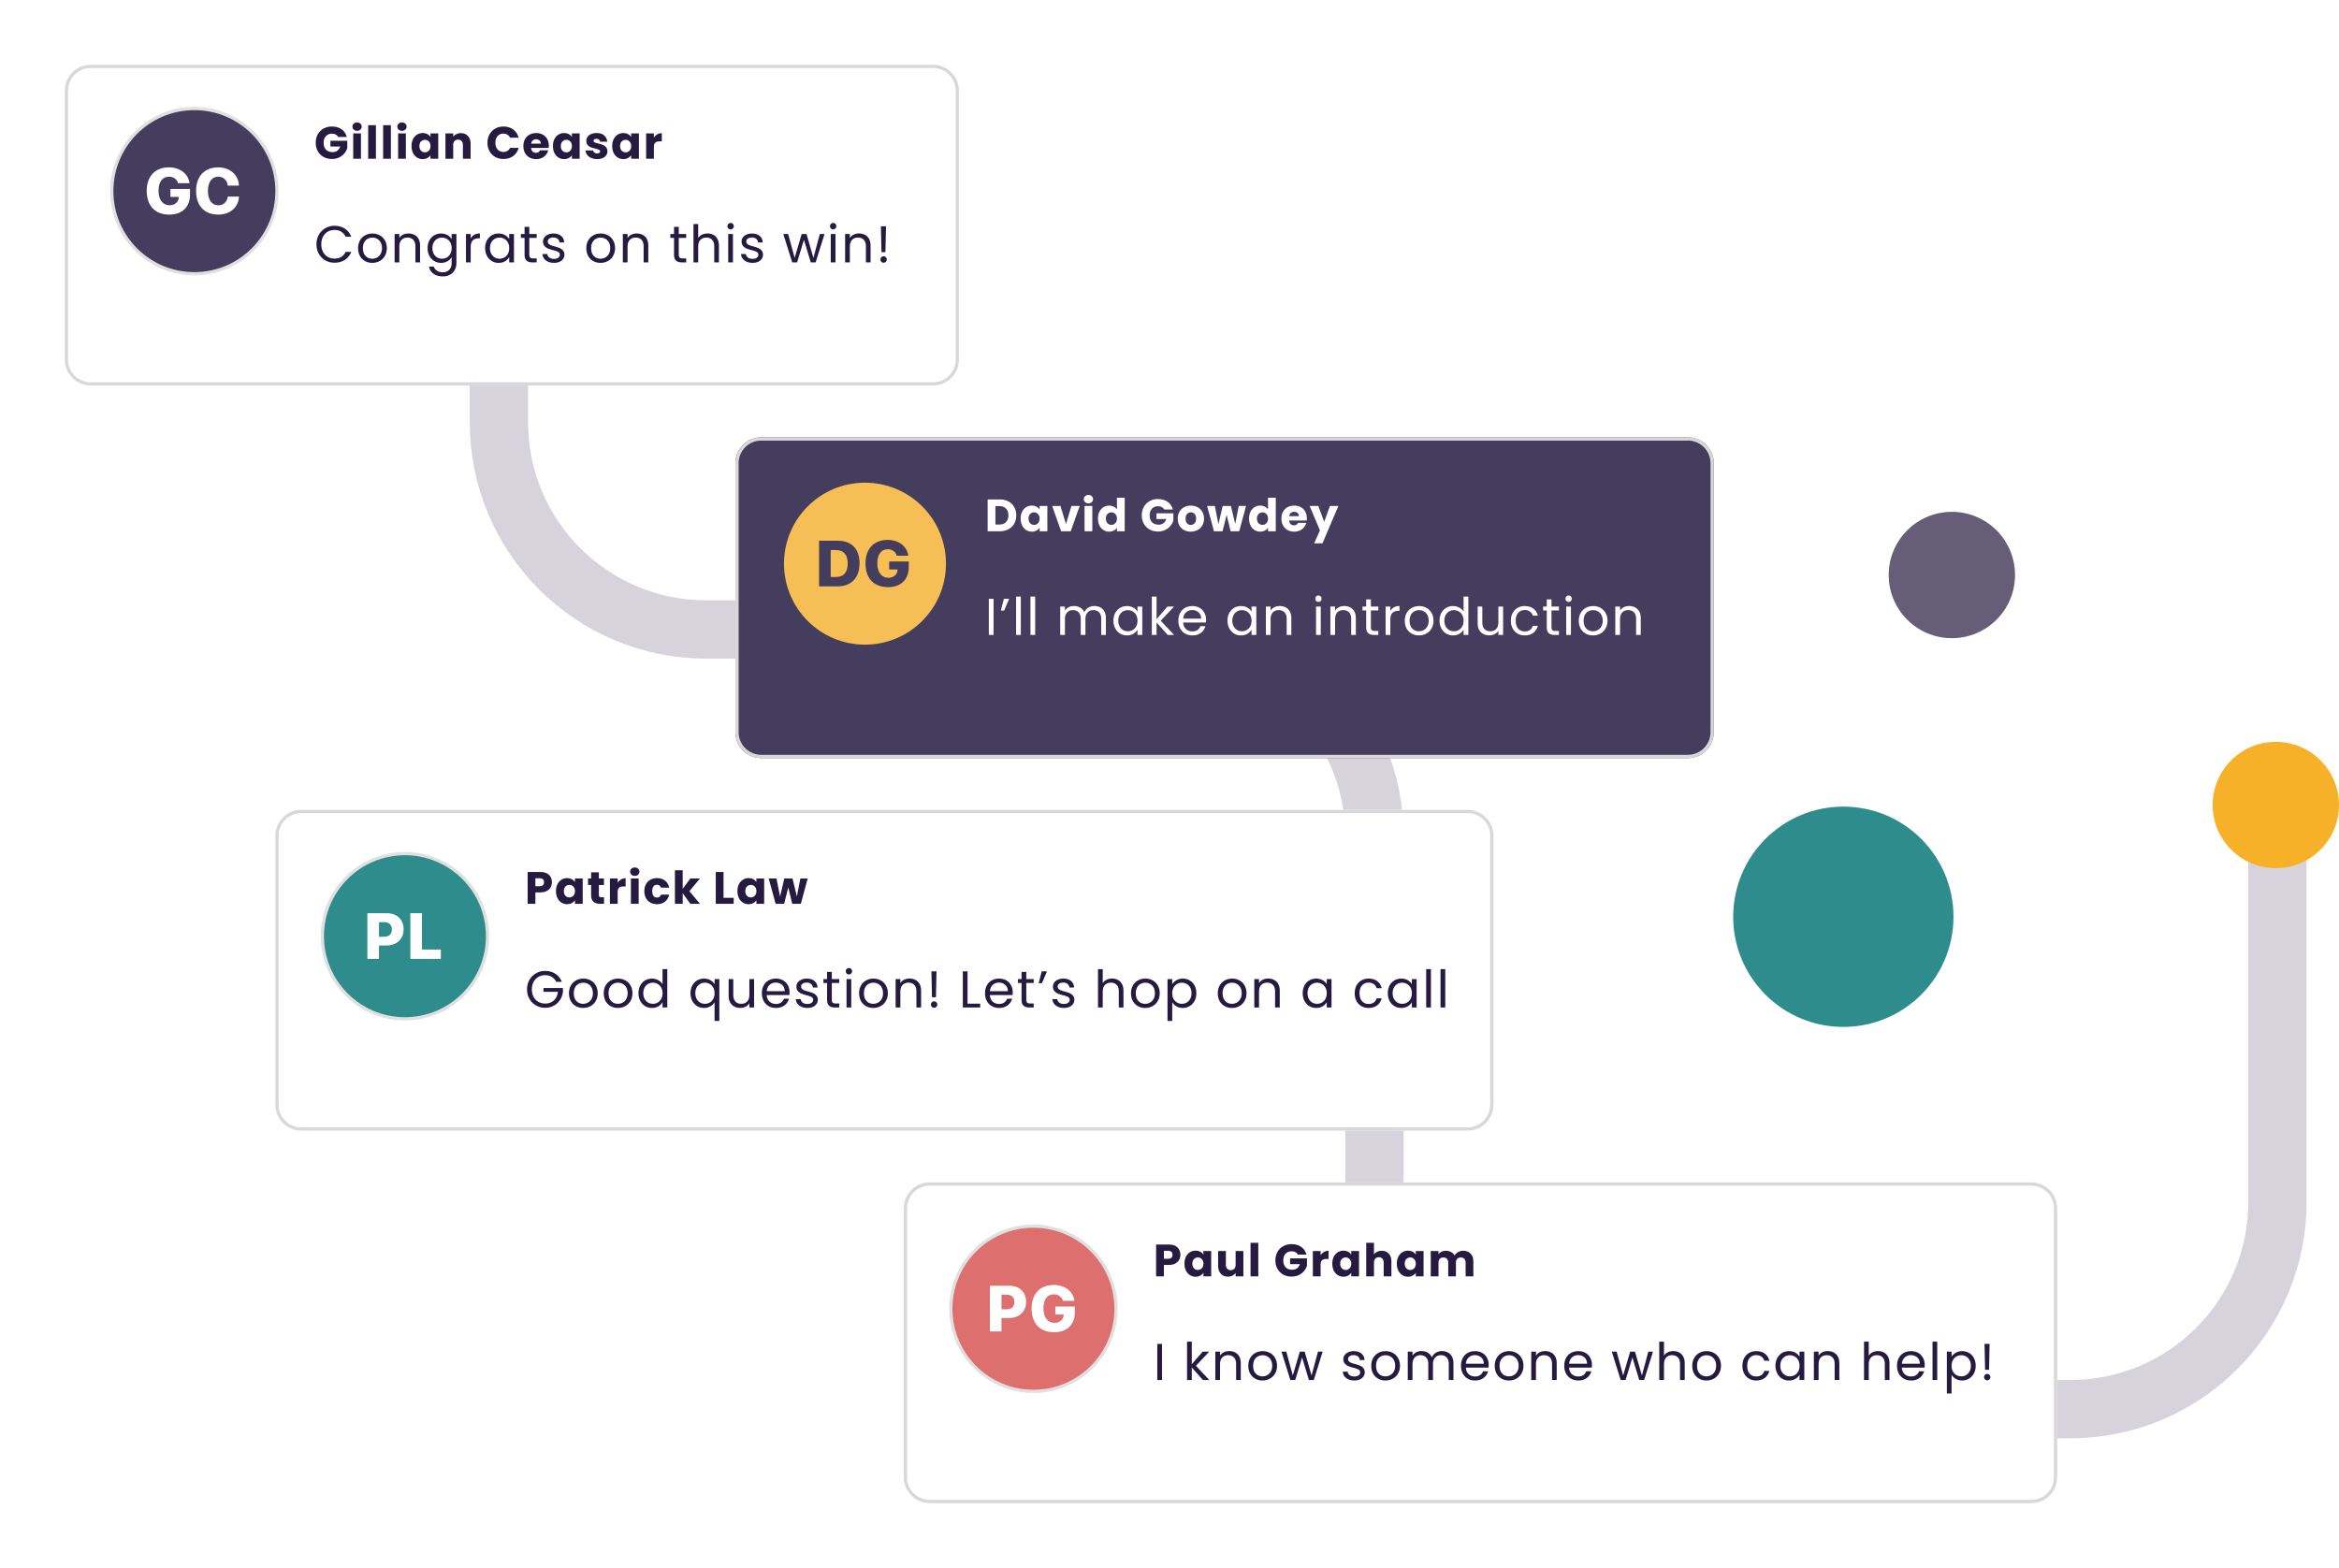 <svg xmlns="http://www.w3.org/2000/svg" fill="none" viewBox="0 0 722 484">
  <path d="M154 55v75.317c0 35.346 28.654 64 64 64h142.277c35.346 0 64 28.653 64 64V371c0 35.346 28.654 64 64 64H639c35.346 0 64-28.654 64-64V252.5" stroke="#D6D3DD" stroke-width="18"/>
  <g filter="url(#TAKdQcvIaa)">
    <path fill-rule="evenodd" clip-rule="evenodd" d="M20 18a8 8 0 018-8h260a8 8 0 018 8v83a8 8 0 01-8 8H28a8 8 0 01-8-8V18z" fill="#fff"/>
    <path d="M20.5 18a7.5 7.5 0 017.5-7.5h260a7.5 7.5 0 017.5 7.5v83a7.5 7.5 0 01-7.5 7.5H28a7.5 7.5 0 01-7.5-7.5V18z" stroke="#D8D8D8"/>
  </g>
  <path d="M60 84.5c14.083 0 25.5-11.417 25.5-25.5S74.083 33.5 60 33.5 34.5 44.917 34.5 59 45.917 84.5 60 84.5z" fill="#443D5E" stroke="#E0E0E0"/>
  <path d="M58.649 60.043v-1.728h-6.035v2.46h2.578l-.01.215c-.098 1.416-1.23 2.373-2.852 2.373-2.06 0-3.388-1.69-3.388-4.482 0-2.744 1.2-4.336 3.232-4.336 1.377 0 2.432.762 2.783 2.012h3.545c-.361-2.872-2.92-4.893-6.338-4.893-4.258 0-6.875 2.695-6.875 7.266 0 4.629 2.617 7.314 6.963 7.314 4.014 0 6.397-2.353 6.397-6.201zm8.724 6.201c3.633 0 6.23-2.207 6.396-5.556h-3.447c-.225 1.65-1.367 2.685-2.94 2.685-1.972 0-3.203-1.67-3.203-4.433 0-2.735 1.24-4.405 3.194-4.405 1.572 0 2.754 1.094 2.93 2.754h3.447c-.108-3.33-2.813-5.625-6.377-5.625-4.2 0-6.846 2.686-6.846 7.285 0 4.61 2.627 7.295 6.846 7.295z" fill="#fff"/>
  <path d="M104.392 42.28a1.74 1.74 0 00-.77-.742c-.327-.177-.714-.266-1.162-.266-.775 0-1.395.257-1.862.77-.467.504-.7 1.18-.7 2.03 0 .905.243 1.615.728 2.128.495.504 1.171.756 2.03.756.588 0 1.083-.15 1.484-.448.411-.299.709-.728.896-1.288h-3.038v-1.764h5.208v2.226a4.642 4.642 0 01-.91 1.666c-.42.513-.957.929-1.61 1.246-.653.317-1.391.476-2.212.476-.971 0-1.839-.21-2.604-.63a4.648 4.648 0 01-1.778-1.778c-.42-.756-.63-1.62-.63-2.59 0-.97.21-1.834.63-2.59a4.524 4.524 0 011.778-1.778c.756-.43 1.619-.644 2.59-.644 1.176 0 2.165.285 2.968.854.812.57 1.349 1.358 1.61 2.366h-2.646zm5.836-1.904c-.42 0-.765-.121-1.036-.364a1.236 1.236 0 01-.392-.924c0-.373.131-.681.392-.924.271-.252.616-.378 1.036-.378.411 0 .747.126 1.008.378.271.243.406.55.406.924 0 .364-.135.672-.406.924-.261.243-.597.364-1.008.364zm1.19.812V49h-2.394v-7.812h2.394zm4.621-2.548V49h-2.394V38.64h2.394zm4.62 0V49h-2.394V38.64h2.394zm3.431 1.736c-.42 0-.765-.121-1.036-.364a1.236 1.236 0 01-.392-.924c0-.373.131-.681.392-.924.271-.252.616-.378 1.036-.378.411 0 .747.126 1.008.378.271.243.406.55.406.924 0 .364-.135.672-.406.924-.261.243-.597.364-1.008.364zm1.19.812V49h-2.394v-7.812h2.394zm1.751 3.892c0-.803.149-1.507.448-2.114.308-.607.723-1.073 1.246-1.4a3.233 3.233 0 011.75-.49c.55 0 1.031.112 1.442.336.42.224.742.518.966.882v-1.106h2.394V49h-2.394v-1.106c-.234.364-.56.658-.98.882-.411.224-.892.336-1.442.336a3.207 3.207 0 01-1.736-.49c-.523-.336-.938-.807-1.246-1.414-.299-.616-.448-1.325-.448-2.128zm5.852.014c0-.597-.168-1.069-.504-1.414a1.593 1.593 0 00-1.204-.518c-.476 0-.882.173-1.218.518-.327.336-.49.803-.49 1.4 0 .597.163 1.073.49 1.428.336.345.742.518 1.218.518s.877-.173 1.204-.518c.336-.345.504-.817.504-1.414zm9.377-3.99c.915 0 1.643.299 2.184.896.551.588.826 1.4.826 2.436V49h-2.38v-4.242c0-.523-.135-.929-.406-1.218-.27-.29-.634-.434-1.092-.434-.457 0-.821.145-1.092.434-.27.29-.406.695-.406 1.218V49H137.5v-7.812h2.394v1.036a2.48 2.48 0 01.98-.812 3.059 3.059 0 011.386-.308zm8.218 2.968c0-.97.21-1.834.63-2.59a4.46 4.46 0 011.75-1.778c.756-.43 1.61-.644 2.562-.644 1.167 0 2.166.308 2.996.924.831.616 1.386 1.456 1.666 2.52h-2.632a2.112 2.112 0 00-.84-.938 2.302 2.302 0 00-1.218-.322c-.737 0-1.334.257-1.792.77-.457.513-.686 1.2-.686 2.058 0 .859.229 1.545.686 2.058.458.513 1.055.77 1.792.77a2.3 2.3 0 001.218-.322c.364-.215.644-.527.84-.938h2.632c-.28 1.064-.835 1.904-1.666 2.52-.83.607-1.829.91-2.996.91-.952 0-1.806-.21-2.562-.63a4.582 4.582 0 01-1.75-1.778c-.42-.756-.63-1.62-.63-2.59zm18.926.896c0 .224-.014.457-.042.7h-5.418c.037.485.191.859.462 1.12.28.252.621.378 1.022.378.597 0 1.013-.252 1.246-.756h2.548a3.46 3.46 0 01-.714 1.386c-.336.41-.761.733-1.274.966a4.113 4.113 0 01-1.722.35c-.765 0-1.447-.163-2.044-.49a3.487 3.487 0 01-1.4-1.4c-.336-.607-.504-1.316-.504-2.128s.163-1.521.49-2.128a3.487 3.487 0 011.4-1.4c.597-.327 1.283-.49 2.058-.49.756 0 1.428.159 2.016.476.588.317 1.045.77 1.372 1.358.336.588.504 1.274.504 2.058zm-2.45-.63c0-.41-.14-.737-.42-.98-.28-.243-.63-.364-1.05-.364-.401 0-.742.117-1.022.35-.271.233-.439.565-.504.994h2.996zm3.729.742c0-.803.149-1.507.448-2.114.308-.607.723-1.073 1.246-1.4a3.235 3.235 0 011.75-.49c.551 0 1.031.112 1.442.336.42.224.742.518.966.882v-1.106h2.394V49h-2.394v-1.106a2.57 2.57 0 01-.98.882c-.411.224-.891.336-1.442.336a3.21 3.21 0 01-1.736-.49c-.523-.336-.938-.807-1.246-1.414-.299-.616-.448-1.325-.448-2.128zm5.852.014c0-.597-.168-1.069-.504-1.414a1.593 1.593 0 00-1.204-.518c-.476 0-.882.173-1.218.518-.327.336-.49.803-.49 1.4 0 .597.163 1.073.49 1.428.336.345.742.518 1.218.518s.877-.173 1.204-.518c.336-.345.504-.817.504-1.414zm7.796 4.018c-.682 0-1.288-.117-1.82-.35-.532-.233-.952-.55-1.26-.952a2.556 2.556 0 01-.518-1.372h2.366a.91.91 0 00.378.658c.224.168.499.252.826.252.298 0 .527-.056.686-.168a.55.55 0 00.252-.462c0-.224-.117-.387-.35-.49-.234-.112-.612-.233-1.134-.364-.56-.13-1.027-.266-1.4-.406a2.503 2.503 0 01-.966-.686c-.271-.317-.406-.742-.406-1.274 0-.448.121-.854.364-1.218.252-.373.616-.667 1.092-.882.485-.215 1.059-.322 1.722-.322.98 0 1.75.243 2.31.728.569.485.896 1.13.98 1.932h-2.212a.947.947 0 00-.364-.644c-.196-.159-.458-.238-.784-.238-.28 0-.495.056-.644.168a.495.495 0 00-.224.434c0 .224.116.392.35.504.242.112.616.224 1.12.336.578.15 1.05.299 1.414.448a2.3 2.3 0 01.952.7c.28.317.424.747.434 1.288 0 .457-.131.868-.392 1.232-.252.355-.621.635-1.106.84-.476.205-1.032.308-1.666.308zm4.644-4.032c0-.803.149-1.507.448-2.114.308-.607.723-1.073 1.246-1.4a3.235 3.235 0 011.75-.49c.551 0 1.031.112 1.442.336.42.224.742.518.966.882v-1.106h2.394V49h-2.394v-1.106a2.57 2.57 0 01-.98.882c-.411.224-.891.336-1.442.336a3.21 3.21 0 01-1.736-.49c-.523-.336-.938-.807-1.246-1.414-.299-.616-.448-1.325-.448-2.128zm5.852.014c0-.597-.168-1.069-.504-1.414a1.593 1.593 0 00-1.204-.518c-.476 0-.882.173-1.218.518-.327.336-.49.803-.49 1.4 0 .597.163 1.073.49 1.428.336.345.742.518 1.218.518s.877-.173 1.204-.518c.336-.345.504-.817.504-1.414zm7.012-2.604c.28-.43.63-.765 1.05-1.008.42-.252.886-.378 1.4-.378v2.534h-.658c-.598 0-1.046.13-1.344.392-.299.252-.448.7-.448 1.344V49h-2.394v-7.812h2.394v1.302zM97.688 75.416c0-1.088.245-2.064.736-2.928a5.349 5.349 0 012-2.048c.853-.49 1.797-.736 2.832-.736 1.216 0 2.277.293 3.184.88s1.568 1.419 1.984 2.496h-1.744c-.309-.672-.757-1.19-1.344-1.552-.576-.363-1.269-.544-2.08-.544-.779 0-1.477.181-2.096.544a3.79 3.79 0 00-1.456 1.552c-.352.661-.528 1.44-.528 2.336 0 .885.176 1.664.528 2.336a3.815 3.815 0 001.456 1.536c.619.363 1.317.544 2.096.544.811 0 1.504-.176 2.08-.528.587-.363 1.035-.88 1.344-1.552h1.744c-.416 1.067-1.077 1.893-1.984 2.48-.907.576-1.968.864-3.184.864-1.035 0-1.979-.24-2.832-.72a5.38 5.38 0 01-2-2.032c-.49-.864-.736-1.84-.736-2.928zm17.219 5.728a4.535 4.535 0 01-2.24-.56A4.072 4.072 0 01111.099 79c-.373-.693-.56-1.493-.56-2.4 0-.896.192-1.685.576-2.368a4.011 4.011 0 011.6-1.584c.672-.373 1.424-.56 2.256-.56.832 0 1.584.187 2.256.56.672.363 1.2.885 1.584 1.568.395.683.592 1.477.592 2.384 0 .907-.203 1.707-.608 2.4a4.118 4.118 0 01-1.616 1.584c-.683.373-1.44.56-2.272.56zm0-1.28c.523 0 1.013-.123 1.472-.368a2.744 2.744 0 001.104-1.104c.288-.49.432-1.088.432-1.792s-.139-1.301-.416-1.792c-.277-.49-.64-.853-1.088-1.088a2.982 2.982 0 00-1.456-.368c-.533 0-1.024.123-1.472.368-.437.235-.789.597-1.056 1.088-.267.49-.4 1.088-.4 1.792 0 .715.128 1.317.384 1.808.267.49.619.859 1.056 1.104.437.235.917.352 1.44.352zm11.174-7.792c1.067 0 1.931.325 2.592.976.662.64.992 1.568.992 2.784V81h-1.44v-4.96c0-.875-.218-1.541-.656-2-.437-.47-1.034-.704-1.792-.704-.768 0-1.381.24-1.84.72-.448.48-.672 1.179-.672 2.096V81h-1.456v-8.768h1.456v1.248a2.907 2.907 0 011.168-1.04 3.702 3.702 0 011.648-.368zm10.07.016c.758 0 1.419.165 1.984.496.576.33 1.003.747 1.28 1.248v-1.6h1.472v8.96c0 .8-.17 1.51-.512 2.128a3.621 3.621 0 01-1.472 1.472c-.629.352-1.365.528-2.208.528-1.152 0-2.112-.272-2.88-.816-.768-.544-1.221-1.285-1.36-2.224h1.44c.16.533.491.96.992 1.28.502.33 1.104.496 1.808.496.8 0 1.451-.25 1.952-.752.512-.501.768-1.205.768-2.112v-1.84c-.288.512-.714.939-1.28 1.28-.565.341-1.226.512-1.984.512a4.059 4.059 0 01-2.128-.576 4.045 4.045 0 01-1.488-1.616c-.362-.693-.544-1.483-.544-2.368 0-.896.182-1.68.544-2.352a3.956 3.956 0 011.488-1.584 4.15 4.15 0 012.128-.56zm3.264 4.512c0-.661-.133-1.237-.4-1.728a2.747 2.747 0 00-1.088-1.12 2.854 2.854 0 00-1.488-.4c-.544 0-1.04.128-1.488.384-.448.256-.805.63-1.072 1.12-.266.49-.4 1.067-.4 1.728 0 .672.134 1.259.4 1.76.267.49.624.87 1.072 1.136.448.256.944.384 1.488.384s1.04-.128 1.488-.384a2.857 2.857 0 001.088-1.136c.267-.501.4-1.083.4-1.744zm5.881-2.944a2.81 2.81 0 011.088-1.168c.48-.277 1.061-.416 1.744-.416v1.504h-.384c-1.632 0-2.448.885-2.448 2.656V81h-1.456v-8.768h1.456v1.424zm4.46 2.928c0-.896.182-1.68.544-2.352a3.956 3.956 0 011.488-1.584 4.15 4.15 0 012.128-.56c.768 0 1.435.165 2 .496.566.33.987.747 1.264 1.248v-1.6h1.472V81h-1.472v-1.632c-.288.512-.72.939-1.296 1.28-.565.33-1.226.496-1.984.496a3.978 3.978 0 01-2.112-.576 4.045 4.045 0 01-1.488-1.616c-.362-.693-.544-1.483-.544-2.368zm7.424.016c0-.661-.133-1.237-.4-1.728a2.747 2.747 0 00-1.088-1.12 2.854 2.854 0 00-1.488-.4c-.544 0-1.04.128-1.488.384-.448.256-.805.63-1.072 1.12-.266.49-.4 1.067-.4 1.728 0 .672.134 1.259.4 1.76.267.49.624.87 1.072 1.136.448.256.944.384 1.488.384s1.04-.128 1.488-.384a2.857 2.857 0 001.088-1.136c.267-.501.4-1.083.4-1.744zm6.201-3.168V78.6c0 .427.09.73.272.912.181.17.496.256.944.256h1.072V81h-1.312c-.811 0-1.419-.187-1.824-.56-.406-.373-.608-.987-.608-1.84v-5.168h-1.136v-1.2h1.136v-2.208h1.456v2.208h2.288v1.2h-2.288zm7.647 7.712c-.672 0-1.274-.112-1.808-.336-.533-.235-.954-.555-1.264-.96a2.598 2.598 0 01-.512-1.424h1.504c.043.437.246.795.608 1.072.374.277.859.416 1.456.416.555 0 .992-.123 1.312-.368.32-.245.48-.555.48-.928a.897.897 0 00-.512-.848c-.341-.192-.869-.379-1.584-.56-.65-.17-1.184-.341-1.6-.512a3.044 3.044 0 01-1.056-.784c-.288-.352-.432-.81-.432-1.376 0-.448.134-.859.4-1.232.267-.373.646-.667 1.136-.88.491-.224 1.051-.336 1.68-.336.971 0 1.755.245 2.352.736.598.49.918 1.163.96 2.016h-1.456a1.492 1.492 0 00-.56-1.104c-.33-.277-.778-.416-1.344-.416-.522 0-.938.112-1.248.336-.309.224-.464.517-.464.88 0 .288.091.528.272.72.192.181.427.33.704.448.288.107.683.23 1.184.368.63.17 1.142.341 1.536.512.395.16.731.405 1.008.736.288.33.438.763.448 1.296 0 .48-.133.912-.4 1.296-.266.384-.645.688-1.136.912-.48.213-1.034.32-1.664.32zm14.329 0a4.535 4.535 0 01-2.24-.56A4.072 4.072 0 01181.549 79c-.373-.693-.56-1.493-.56-2.4 0-.896.192-1.685.576-2.368a4.011 4.011 0 011.6-1.584c.672-.373 1.424-.56 2.256-.56.832 0 1.584.187 2.256.56.672.363 1.2.885 1.584 1.568.395.683.592 1.477.592 2.384 0 .907-.203 1.707-.608 2.4a4.118 4.118 0 01-1.616 1.584c-.683.373-1.44.56-2.272.56zm0-1.28c.523 0 1.013-.123 1.472-.368a2.744 2.744 0 001.104-1.104c.288-.49.432-1.088.432-1.792s-.139-1.301-.416-1.792c-.277-.49-.64-.853-1.088-1.088a2.982 2.982 0 00-1.456-.368c-.533 0-1.024.123-1.472.368-.437.235-.789.597-1.056 1.088-.267.49-.4 1.088-.4 1.792 0 .715.128 1.317.384 1.808.267.49.619.859 1.056 1.104.437.235.917.352 1.44.352zm11.174-7.792c1.067 0 1.931.325 2.592.976.662.64.992 1.568.992 2.784V81h-1.44v-4.96c0-.875-.218-1.541-.656-2-.437-.47-1.034-.704-1.792-.704-.768 0-1.381.24-1.84.72-.448.48-.672 1.179-.672 2.096V81h-1.456v-8.768h1.456v1.248a2.907 2.907 0 011.168-1.04 3.702 3.702 0 011.648-.368zm12.988 1.36V78.6c0 .427.09.73.272.912.181.17.496.256.944.256h1.072V81h-1.312c-.811 0-1.419-.187-1.824-.56-.406-.373-.608-.987-.608-1.84v-5.168h-1.136v-1.2h1.136v-2.208h1.456v2.208h2.288v1.2h-2.288zm8.896-1.36c.661 0 1.258.144 1.792.432a2.92 2.92 0 011.248 1.264c.309.565.464 1.253.464 2.064V81h-1.44v-4.96c0-.875-.219-1.541-.656-2-.438-.47-1.035-.704-1.792-.704-.768 0-1.382.24-1.84.72-.448.48-.672 1.179-.672 2.096V81h-1.456V69.16h1.456v4.32a2.875 2.875 0 011.184-1.04 3.91 3.91 0 011.712-.368zm7.126-1.264a.958.958 0 01-.704-.288.958.958 0 01-.288-.704c0-.277.096-.512.288-.704a.958.958 0 01.704-.288c.267 0 .491.096.672.288a.958.958 0 01.288.704.958.958 0 01-.288.704.886.886 0 01-.672.288zm.704 1.424V81h-1.456v-8.768h1.456zm6.077 8.912c-.672 0-1.275-.112-1.808-.336-.533-.235-.955-.555-1.264-.96a2.598 2.598 0 01-.512-1.424h1.504c.043.437.245.795.608 1.072.373.277.859.416 1.456.416.555 0 .992-.123 1.312-.368.32-.245.48-.555.48-.928 0-.384-.171-.667-.512-.848-.341-.192-.869-.379-1.584-.56a13.017 13.017 0 01-1.6-.512 3.044 3.044 0 01-1.056-.784c-.288-.352-.432-.81-.432-1.376 0-.448.133-.859.4-1.232s.645-.667 1.136-.88c.491-.224 1.051-.336 1.68-.336.971 0 1.755.245 2.352.736.597.49.917 1.163.96 2.016h-1.456a1.495 1.495 0 00-.56-1.104c-.331-.277-.779-.416-1.344-.416-.523 0-.939.112-1.248.336-.309.224-.464.517-.464.88 0 .288.091.528.272.72.192.181.427.33.704.448.288.107.683.23 1.184.368.629.17 1.141.341 1.536.512.395.16.731.405 1.008.736.288.33.437.763.448 1.296 0 .48-.133.912-.4 1.296s-.645.688-1.136.912c-.48.213-1.035.32-1.664.32zm22.185-8.912L251.771 81h-1.504l-2.112-6.96-2.112 6.96h-1.504l-2.752-8.768h1.488l2.016 7.36 2.176-7.36h1.488l2.128 7.376 1.984-7.376h1.44zm2.689-1.424a.957.957 0 01-.704-.288.958.958 0 01-.288-.704c0-.277.096-.512.288-.704a.957.957 0 01.704-.288.89.89 0 01.672.288.958.958 0 01.288.704.958.958 0 01-.288.704.89.89 0 01-.672.288zm.704 1.424V81h-1.456v-8.768h1.456zm7.245-.16c1.066 0 1.93.325 2.592.976.661.64.992 1.568.992 2.784V81h-1.44v-4.96c0-.875-.219-1.541-.656-2-.438-.47-1.035-.704-1.792-.704-.768 0-1.382.24-1.84.72-.448.48-.672 1.179-.672 2.096V81h-1.456v-8.768h1.456v1.248a2.9 2.9 0 011.168-1.04 3.696 3.696 0 011.648-.368zm8.342-2.224l-.176 8h-1.216l-.176-8h1.568zm-.72 11.248a.958.958 0 01-.704-.288.958.958 0 01-.288-.704c0-.277.096-.512.288-.704a.958.958 0 01.704-.288c.267 0 .491.096.672.288a.958.958 0 01.288.704.958.958 0 01-.288.704.886.886 0 01-.672.288z" fill="#251A3F"/>
  <g filter="url(#TAKdQcvIab)">
    <path fill-rule="evenodd" clip-rule="evenodd" d="M227 133a8 8 0 018-8h286a8 8 0 018 8v83a8 8 0 01-8 8H235a8 8 0 01-8-8v-83z" fill="#443D5E"/>
    <path d="M227.5 133a7.5 7.5 0 017.5-7.5h286a7.5 7.5 0 017.5 7.5v83a7.5 7.5 0 01-7.5 7.5H235a7.5 7.5 0 01-7.5-7.5v-83z" stroke="#D8D8D8"/>
  </g>
  <path fill-rule="evenodd" clip-rule="evenodd" d="M267 199c13.807 0 25-11.193 25-25s-11.193-25-25-25-25 11.193-25 25 11.193 25 25 25z" fill="#F5BF56"/>
  <path d="M252.836 166.908V181h5.723c4.248 0 6.758-2.627 6.758-7.129 0-4.492-2.5-6.963-6.758-6.963h-5.723zm3.584 2.891h1.67c2.266 0 3.584 1.435 3.584 4.082 0 2.812-1.25 4.228-3.584 4.228h-1.67v-8.31zm24.095 5.244v-1.729h-6.035v2.461h2.578l-.009.215c-.098 1.416-1.231 2.373-2.852 2.373-2.06 0-3.389-1.689-3.389-4.482 0-2.744 1.202-4.336 3.233-4.336 1.377 0 2.431.762 2.783 2.012h3.545c-.361-2.871-2.92-4.893-6.338-4.893-4.258 0-6.875 2.695-6.875 7.266 0 4.629 2.617 7.314 6.963 7.314 4.014 0 6.396-2.353 6.396-6.201z" fill="#443D5E"/>
  <path d="M308.55 154.172c1.036 0 1.941.205 2.716.616a4.34 4.34 0 011.792 1.736c.429.737.644 1.591.644 2.562 0 .961-.215 1.815-.644 2.562a4.323 4.323 0 01-1.806 1.736c-.775.411-1.675.616-2.702.616h-3.682v-9.828h3.682zm-.154 7.756c.905 0 1.61-.247 2.114-.742.504-.495.756-1.195.756-2.1s-.252-1.61-.756-2.114c-.504-.504-1.209-.756-2.114-.756h-1.134v5.712h1.134zm6.66-1.848c0-.803.149-1.507.448-2.114.308-.607.723-1.073 1.246-1.4a3.23 3.23 0 011.75-.49c.55 0 1.031.112 1.442.336.42.224.742.518.966.882v-1.106h2.394V164h-2.394v-1.106c-.234.364-.56.658-.98.882-.411.224-.892.336-1.442.336a3.205 3.205 0 01-1.736-.49c-.523-.336-.938-.807-1.246-1.414-.299-.616-.448-1.325-.448-2.128zm5.852.014c0-.597-.168-1.069-.504-1.414a1.594 1.594 0 00-1.204-.518c-.476 0-.882.173-1.218.518-.327.336-.49.803-.49 1.4 0 .597.163 1.073.49 1.428.336.345.742.518 1.218.518s.877-.173 1.204-.518c.336-.345.504-.817.504-1.414zm8.131 1.666l1.694-5.572h2.548L330.509 164h-2.954l-2.772-7.812h2.562l1.694 5.572zm6.946-6.384c-.42 0-.765-.121-1.036-.364a1.236 1.236 0 01-.392-.924c0-.373.131-.681.392-.924.271-.252.616-.378 1.036-.378.411 0 .747.126 1.008.378.271.243.406.551.406.924 0 .364-.135.672-.406.924-.261.243-.597.364-1.008.364zm1.19.812V164h-2.394v-7.812h2.394zm1.751 3.892c0-.803.149-1.507.448-2.114.308-.607.723-1.073 1.246-1.4a3.23 3.23 0 011.75-.49c.513 0 .98.107 1.4.322a2.56 2.56 0 011.008.868v-3.626h2.394V164h-2.394v-1.12a2.43 2.43 0 01-.966.896c-.411.224-.892.336-1.442.336a3.23 3.23 0 01-1.75-.49c-.523-.336-.938-.807-1.246-1.414-.299-.616-.448-1.325-.448-2.128zm5.852.014c0-.597-.168-1.069-.504-1.414a1.594 1.594 0 00-1.204-.518c-.476 0-.882.173-1.218.518-.327.336-.49.803-.49 1.4 0 .597.163 1.073.49 1.428.336.345.742.518 1.218.518s.877-.173 1.204-.518c.336-.345.504-.817.504-1.414zm14.6-2.814a1.738 1.738 0 00-.77-.742c-.327-.177-.714-.266-1.162-.266-.775 0-1.395.257-1.862.77-.467.504-.7 1.181-.7 2.03 0 .905.243 1.615.728 2.128.495.504 1.171.756 2.03.756.588 0 1.083-.149 1.484-.448.411-.299.709-.728.896-1.288h-3.038v-1.764h5.208v2.226a4.642 4.642 0 01-.91 1.666c-.42.513-.957.929-1.61 1.246-.653.317-1.391.476-2.212.476-.971 0-1.839-.21-2.604-.63a4.644 4.644 0 01-1.778-1.778c-.42-.756-.63-1.619-.63-2.59 0-.971.21-1.834.63-2.59a4.524 4.524 0 011.778-1.778c.756-.429 1.619-.644 2.59-.644 1.176 0 2.165.285 2.968.854.812.569 1.349 1.358 1.61 2.366h-2.646zm8.188 6.832c-.766 0-1.456-.163-2.072-.49a3.64 3.64 0 01-1.442-1.4c-.346-.607-.518-1.316-.518-2.128 0-.803.177-1.507.532-2.114a3.595 3.595 0 011.456-1.414c.616-.327 1.306-.49 2.072-.49.765 0 1.456.163 2.072.49a3.601 3.601 0 011.456 1.414c.354.607.532 1.311.532 2.114 0 .803-.182 1.512-.546 2.128a3.604 3.604 0 01-1.47 1.4c-.616.327-1.307.49-2.072.49zm0-2.072c.457 0 .844-.168 1.162-.504.326-.336.49-.817.49-1.442s-.159-1.106-.476-1.442a1.494 1.494 0 00-1.148-.504c-.467 0-.854.168-1.162.504-.308.327-.462.807-.462 1.442 0 .625.149 1.106.448 1.442.308.336.69.504 1.148.504zm17.064-5.852L382.516 164h-2.646l-1.232-5.068-1.274 5.068h-2.632l-2.128-7.812h2.394l1.106 5.586 1.316-5.586h2.534l1.33 5.558 1.092-5.558h2.254zm.928 3.892c0-.803.15-1.507.448-2.114.308-.607.724-1.073 1.246-1.4a3.233 3.233 0 011.75-.49c.514 0 .98.107 1.4.322.43.215.766.504 1.008.868v-3.626h2.394V164h-2.394v-1.12a2.43 2.43 0 01-.966.896c-.41.224-.891.336-1.442.336a3.233 3.233 0 01-1.75-.49c-.522-.336-.938-.807-1.246-1.414-.298-.616-.448-1.325-.448-2.128zm5.852.014c0-.597-.168-1.069-.504-1.414a1.593 1.593 0 00-1.204-.518c-.476 0-.882.173-1.218.518-.326.336-.49.803-.49 1.4 0 .597.164 1.073.49 1.428.336.345.742.518 1.218.518s.878-.173 1.204-.518c.336-.345.504-.817.504-1.414zm11.982-.126c0 .224-.014.457-.042.7h-5.418c.037.485.191.859.462 1.12.28.252.621.378 1.022.378.597 0 1.013-.252 1.246-.756h2.548a3.464 3.464 0 01-.714 1.386 3.47 3.47 0 01-1.274.966 4.118 4.118 0 01-1.722.35c-.765 0-1.447-.163-2.044-.49a3.487 3.487 0 01-1.4-1.4c-.336-.607-.504-1.316-.504-2.128s.163-1.521.49-2.128a3.487 3.487 0 011.4-1.4c.597-.327 1.283-.49 2.058-.49.756 0 1.428.159 2.016.476.588.317 1.045.77 1.372 1.358.336.588.504 1.274.504 2.058zm-2.45-.63c0-.411-.14-.737-.42-.98-.28-.243-.63-.364-1.05-.364-.401 0-.742.117-1.022.35-.271.233-.439.565-.504.994h2.996zm12.185-3.15l-4.9 11.522h-2.576l1.792-3.976-3.178-7.546h2.674l1.806 4.886 1.792-4.886h2.59zm-106.439 28.66V196h-1.456v-11.152h1.456zm3.197 0h1.616l-1.536 3.632h-1.024l.944-3.632zm5.224-.688V196h-1.456v-11.84h1.456zm4.429 0V196h-1.456v-11.84h1.456zm18.275 2.912c.683 0 1.291.144 1.824.432.533.277.955.699 1.264 1.264.309.565.464 1.253.464 2.064V196h-1.44v-4.96c0-.875-.219-1.541-.656-2-.427-.469-1.008-.704-1.744-.704-.757 0-1.36.245-1.808.736-.448.48-.672 1.179-.672 2.096V196h-1.44v-4.96c0-.875-.219-1.541-.656-2-.427-.469-1.008-.704-1.744-.704-.757 0-1.36.245-1.808.736-.448.48-.672 1.179-.672 2.096V196h-1.456v-8.768h1.456v1.264a2.886 2.886 0 011.152-1.056 3.567 3.567 0 011.616-.368c.736 0 1.387.165 1.952.496.565.331.987.816 1.264 1.456a2.873 2.873 0 011.216-1.44 3.585 3.585 0 011.888-.512zm5.888 4.512c0-.896.182-1.68.544-2.352a3.952 3.952 0 011.488-1.584 4.15 4.15 0 012.128-.56c.768 0 1.435.165 2 .496.566.331.987.747 1.264 1.248v-1.6h1.472V196h-1.472v-1.632c-.288.512-.72.939-1.296 1.28-.565.331-1.226.496-1.984.496a3.978 3.978 0 01-2.112-.576 4.047 4.047 0 01-1.488-1.616c-.362-.693-.544-1.483-.544-2.368zm7.424.016c0-.661-.133-1.237-.4-1.728a2.745 2.745 0 00-1.088-1.12 2.851 2.851 0 00-1.488-.4c-.544 0-1.04.128-1.488.384a2.786 2.786 0 00-1.072 1.12c-.266.491-.4 1.067-.4 1.728 0 .672.134 1.259.4 1.76.267.491.624.869 1.072 1.136.448.256.944.384 1.488.384s1.04-.128 1.488-.384a2.857 2.857 0 001.088-1.136c.267-.501.4-1.083.4-1.744zm9.321 4.4l-3.44-3.872V196h-1.456v-11.84h1.456v6.96l3.376-3.888h2.032l-4.128 4.368 4.144 4.4h-1.984zm11.83-4.72c0 .277-.016.571-.048.88h-7.008c.053.864.346 1.541.88 2.032.544.48 1.2.72 1.968.72.629 0 1.152-.144 1.568-.432.426-.299.725-.693.896-1.184h1.568a3.807 3.807 0 01-1.408 2.064c-.704.523-1.579.784-2.624.784-.832 0-1.579-.187-2.24-.56a3.984 3.984 0 01-1.536-1.584c-.374-.693-.56-1.493-.56-2.4 0-.907.181-1.701.544-2.384a3.775 3.775 0 011.52-1.568c.661-.373 1.418-.56 2.272-.56.832 0 1.568.181 2.208.544.64.363 1.13.864 1.472 1.504.352.629.528 1.344.528 2.144zm-1.504-.304c0-.555-.123-1.029-.368-1.424a2.327 2.327 0 00-1.008-.912 3.01 3.01 0 00-1.392-.32c-.736 0-1.366.235-1.888.704-.512.469-.806 1.12-.88 1.952h5.536zm8.131.608c0-.896.181-1.68.544-2.352a3.938 3.938 0 011.488-1.584 4.148 4.148 0 012.128-.56c.768 0 1.434.165 2 .496.565.331.986.747 1.264 1.248v-1.6h1.472V196h-1.472v-1.632c-.288.512-.72.939-1.296 1.28-.566.331-1.227.496-1.984.496a3.973 3.973 0 01-2.112-.576 4.033 4.033 0 01-1.488-1.616c-.363-.693-.544-1.483-.544-2.368zm7.424.016c0-.661-.134-1.237-.4-1.728a2.758 2.758 0 00-1.088-1.12 2.851 2.851 0 00-1.488-.4c-.544 0-1.04.128-1.488.384a2.78 2.78 0 00-1.072 1.12c-.267.491-.4 1.067-.4 1.728 0 .672.133 1.259.4 1.76.266.491.624.869 1.072 1.136.448.256.944.384 1.488.384s1.04-.128 1.488-.384a2.87 2.87 0 001.088-1.136c.266-.501.4-1.083.4-1.744zm8.696-4.528c1.067 0 1.931.325 2.592.976.661.64.992 1.568.992 2.784V196h-1.44v-4.96c0-.875-.219-1.541-.656-2-.437-.469-1.035-.704-1.792-.704-.768 0-1.381.24-1.84.72-.448.48-.672 1.179-.672 2.096V196h-1.456v-8.768h1.456v1.248a2.898 2.898 0 011.168-1.04 3.703 3.703 0 011.648-.368zm11.964-1.264a.957.957 0 01-.704-.288.958.958 0 01-.288-.704c0-.277.096-.512.288-.704a.957.957 0 01.704-.288.89.89 0 01.672.288.958.958 0 01.288.704.958.958 0 01-.288.704.89.89 0 01-.672.288zm.704 1.424V196h-1.456v-8.768h1.456zm7.245-.16c1.067 0 1.931.325 2.592.976.661.64.992 1.568.992 2.784V196h-1.44v-4.96c0-.875-.219-1.541-.656-2-.437-.469-1.035-.704-1.792-.704-.768 0-1.381.24-1.84.72-.448.48-.672 1.179-.672 2.096V196h-1.456v-8.768h1.456v1.248a2.898 2.898 0 011.168-1.04 3.703 3.703 0 011.648-.368zm8.23 1.36v5.168c0 .427.091.731.272.912.181.171.496.256.944.256h1.072V196h-1.312c-.811 0-1.419-.187-1.824-.56-.405-.373-.608-.987-.608-1.84v-5.168h-1.136v-1.2h1.136v-2.208h1.456v2.208h2.288v1.2h-2.288zm6 .224a2.81 2.81 0 011.088-1.168c.48-.277 1.061-.416 1.744-.416v1.504h-.384c-1.632 0-2.448.885-2.448 2.656V196h-1.456v-8.768h1.456v1.424zm8.828 7.488a4.538 4.538 0 01-2.24-.56 4.068 4.068 0 01-1.568-1.584c-.373-.693-.56-1.493-.56-2.4 0-.896.192-1.685.576-2.368a4.015 4.015 0 011.6-1.584c.672-.373 1.424-.56 2.256-.56.832 0 1.584.187 2.256.56.672.363 1.2.885 1.584 1.568.395.683.592 1.477.592 2.384 0 .907-.202 1.707-.608 2.4a4.108 4.108 0 01-1.616 1.584c-.682.373-1.44.56-2.272.56zm0-1.28c.523 0 1.014-.123 1.472-.368a2.74 2.74 0 001.104-1.104c.288-.491.432-1.088.432-1.792s-.138-1.301-.416-1.792c-.277-.491-.64-.853-1.088-1.088a2.986 2.986 0 00-1.456-.368c-.533 0-1.024.123-1.472.368-.437.235-.789.597-1.056 1.088-.266.491-.4 1.088-.4 1.792 0 .715.128 1.317.384 1.808.267.491.619.859 1.056 1.104.438.235.918.352 1.44.352zm6.359-3.28c0-.896.181-1.68.544-2.352a3.938 3.938 0 011.488-1.584 4.178 4.178 0 012.144-.56c.682 0 1.317.16 1.904.48.586.309 1.034.72 1.344 1.232v-4.64h1.472V196h-1.472v-1.648c-.288.523-.715.955-1.28 1.296-.566.331-1.227.496-1.984.496a4.056 4.056 0 01-2.128-.576 4.033 4.033 0 01-1.488-1.616c-.363-.693-.544-1.483-.544-2.368zm7.424.016c0-.661-.134-1.237-.4-1.728a2.758 2.758 0 00-1.088-1.12 2.851 2.851 0 00-1.488-.4c-.544 0-1.04.128-1.488.384a2.78 2.78 0 00-1.072 1.12c-.267.491-.4 1.067-.4 1.728 0 .672.133 1.259.4 1.76.266.491.624.869 1.072 1.136.448.256.944.384 1.488.384s1.04-.128 1.488-.384a2.87 2.87 0 001.088-1.136c.266-.501.4-1.083.4-1.744zm12.2-4.368V196h-1.456v-1.296c-.277.448-.667.8-1.168 1.056a3.604 3.604 0 01-1.632.368c-.683 0-1.296-.139-1.84-.416a3.186 3.186 0 01-1.296-1.28c-.309-.565-.464-1.253-.464-2.064v-5.136h1.44v4.944c0 .864.219 1.531.656 2 .437.459 1.035.688 1.792.688.779 0 1.392-.24 1.84-.72.448-.48.672-1.179.672-2.096v-4.816h1.456zm2.406 4.368c0-.907.181-1.696.544-2.368a3.916 3.916 0 011.504-1.584c.651-.373 1.392-.56 2.224-.56 1.077 0 1.963.261 2.656.784.704.523 1.168 1.248 1.392 2.176h-1.568a2.238 2.238 0 00-.88-1.264c-.427-.309-.96-.464-1.6-.464-.832 0-1.504.288-2.016.864-.512.565-.768 1.371-.768 2.416 0 1.056.256 1.872.768 2.448.512.576 1.184.864 2.016.864.64 0 1.173-.149 1.6-.448.427-.299.72-.725.88-1.28h1.568c-.235.896-.704 1.616-1.408 2.16-.704.533-1.584.8-2.64.8-.832 0-1.573-.187-2.224-.56a3.916 3.916 0 01-1.504-1.584c-.363-.683-.544-1.483-.544-2.4zm12.531-3.168v5.168c0 .427.09.731.272.912.181.171.496.256.944.256h1.072V196h-1.312c-.811 0-1.419-.187-1.824-.56-.406-.373-.608-.987-.608-1.84v-5.168h-1.136v-1.2h1.136v-2.208h1.456v2.208h2.288v1.2h-2.288zm5.296-2.624a.957.957 0 01-.704-.288.958.958 0 01-.288-.704c0-.277.096-.512.288-.704a.957.957 0 01.704-.288.89.89 0 01.672.288.958.958 0 01.288.704.958.958 0 01-.288.704.89.89 0 01-.672.288zm.704 1.424V196h-1.456v-8.768h1.456zm6.797 8.912a4.536 4.536 0 01-2.24-.56 4.061 4.061 0 01-1.568-1.584c-.374-.693-.56-1.493-.56-2.4 0-.896.192-1.685.576-2.368a4.009 4.009 0 011.6-1.584c.672-.373 1.424-.56 2.256-.56.832 0 1.584.187 2.256.56.672.363 1.2.885 1.584 1.568.394.683.592 1.477.592 2.384 0 .907-.203 1.707-.608 2.4a4.121 4.121 0 01-1.616 1.584c-.683.373-1.44.56-2.272.56zm0-1.28c.522 0 1.013-.123 1.472-.368a2.753 2.753 0 001.104-1.104c.288-.491.432-1.088.432-1.792s-.139-1.301-.416-1.792c-.278-.491-.64-.853-1.088-1.088a2.988 2.988 0 00-1.456-.368c-.534 0-1.024.123-1.472.368-.438.235-.79.597-1.056 1.088-.267.491-.4 1.088-.4 1.792 0 .715.128 1.317.384 1.808.266.491.618.859 1.056 1.104.437.235.917.352 1.44.352zm11.174-7.792c1.067 0 1.931.325 2.592.976.661.64.992 1.568.992 2.784V196h-1.44v-4.96c0-.875-.219-1.541-.656-2-.437-.469-1.035-.704-1.792-.704-.768 0-1.381.24-1.84.72-.448.48-.672 1.179-.672 2.096V196h-1.456v-8.768h1.456v1.248a2.898 2.898 0 011.168-1.04 3.703 3.703 0 011.648-.368z" fill="#fff"/>
  <g filter="url(#TAKdQcvIac)">
    <path fill-rule="evenodd" clip-rule="evenodd" d="M85 248a8 8 0 018-8h360a8 8 0 018 8v83a8 8 0 01-8 8H93a8 8 0 01-8-8v-83z" fill="#fff"/>
    <path d="M85.5 248a7.5 7.5 0 017.5-7.5h360a7.5 7.5 0 017.5 7.5v83a7.5 7.5 0 01-7.5 7.5H93a7.5 7.5 0 01-7.5-7.5v-83z" stroke="#D8D8D8"/>
  </g>
  <path d="M125 314.5c14.083 0 25.5-11.417 25.5-25.5s-11.417-25.5-25.5-25.5-25.5 11.417-25.5 25.5 11.417 25.5 25.5 25.5z" fill="#2E8C8D" stroke="#E0E0E0"/>
  <path d="M113.404 281.908V296h3.584v-4.131h2.305c3.135 0 5.293-1.963 5.293-4.971 0-3.027-2.051-4.99-5.078-4.99h-6.104zm3.584 2.744h1.573c1.504 0 2.402.791 2.402 2.256 0 1.475-.898 2.266-2.422 2.266h-1.553v-4.522zm19.096 8.457h-5.83v-11.201h-3.584V296h9.414v-2.891z" fill="#fff"/>
  <path d="M170.358 272.336c0 .569-.131 1.092-.392 1.568-.261.467-.663.845-1.204 1.134-.541.289-1.213.434-2.016.434h-1.484V279h-2.394v-9.828h3.878c.784 0 1.447.135 1.988.406.541.271.947.644 1.218 1.12.271.476.406 1.022.406 1.638zm-3.794 1.232c.457 0 .798-.107 1.022-.322.224-.215.336-.518.336-.91s-.112-.695-.336-.91c-.224-.215-.565-.322-1.022-.322h-1.302v2.464h1.302zm5.056 1.512c0-.803.149-1.507.448-2.114.308-.607.723-1.073 1.246-1.4a3.233 3.233 0 011.75-.49c.551 0 1.031.112 1.442.336.42.224.742.518.966.882v-1.106h2.394V279h-2.394v-1.106a2.57 2.57 0 01-.98.882c-.411.224-.891.336-1.442.336a3.207 3.207 0 01-1.736-.49c-.523-.336-.938-.807-1.246-1.414-.299-.616-.448-1.325-.448-2.128zm5.852.014c0-.597-.168-1.069-.504-1.414a1.594 1.594 0 00-1.204-.518c-.476 0-.882.173-1.218.518-.327.336-.49.803-.49 1.4 0 .597.163 1.073.49 1.428.336.345.742.518 1.218.518s.877-.173 1.204-.518c.336-.345.504-.817.504-1.414zm8.972 1.876V279h-1.218c-.868 0-1.545-.21-2.03-.63-.485-.429-.728-1.125-.728-2.086v-3.108h-.952v-1.988h.952v-1.904h2.394v1.904h1.568v1.988h-1.568v3.136c0 .233.056.401.168.504.112.103.299.154.56.154h.854zm4.219-4.48c.28-.429.63-.765 1.05-1.008a2.67 2.67 0 011.4-.378v2.534h-.658c-.597 0-1.045.131-1.344.392-.299.252-.448.7-.448 1.344V279h-2.394v-7.812h2.394v1.302zm5.29-2.114c-.42 0-.765-.121-1.036-.364a1.236 1.236 0 01-.392-.924c0-.373.131-.681.392-.924.271-.252.616-.378 1.036-.378.411 0 .747.126 1.008.378.271.243.406.551.406.924 0 .364-.135.672-.406.924-.261.243-.597.364-1.008.364zm1.19.812V279h-2.394v-7.812h2.394zm1.751 3.906c0-.812.163-1.521.49-2.128a3.51 3.51 0 011.386-1.4c.597-.327 1.279-.49 2.044-.49.98 0 1.797.257 2.45.77.663.513 1.097 1.237 1.302 2.17h-2.548c-.215-.597-.63-.896-1.246-.896a1.25 1.25 0 00-1.05.518c-.261.336-.392.821-.392 1.456s.131 1.125.392 1.47c.261.336.611.504 1.05.504.616 0 1.031-.299 1.246-.896h2.548c-.205.915-.639 1.633-1.302 2.156-.663.523-1.479.784-2.45.784-.765 0-1.447-.163-2.044-.49a3.51 3.51 0 01-1.386-1.4c-.327-.607-.49-1.316-.49-2.128zM213.112 279l-2.38-3.276V279h-2.394v-10.36h2.394v5.726l2.366-3.178h2.954l-3.248 3.92L216.08 279h-2.968zm10.225-1.848h3.136V279h-5.53v-9.828h2.394v7.98zm4.294-2.072c0-.803.149-1.507.448-2.114.308-.607.723-1.073 1.246-1.4a3.23 3.23 0 011.75-.49c.55 0 1.031.112 1.442.336.42.224.742.518.966.882v-1.106h2.394V279h-2.394v-1.106c-.234.364-.56.658-.98.882-.411.224-.892.336-1.442.336a3.205 3.205 0 01-1.736-.49c-.523-.336-.938-.807-1.246-1.414-.299-.616-.448-1.325-.448-2.128zm5.852.014c0-.597-.168-1.069-.504-1.414a1.594 1.594 0 00-1.204-.518c-.476 0-.882.173-1.218.518-.327.336-.49.803-.49 1.4 0 .597.163 1.073.49 1.428.336.345.742.518 1.218.518s.877-.173 1.204-.518c.336-.345.504-.817.504-1.414zm15.831-3.906L247.2 279h-2.646l-1.232-5.068-1.274 5.068h-2.632l-2.128-7.812h2.394l1.106 5.586 1.316-5.586h2.534l1.33 5.558 1.092-5.558h2.254zM171.68 303.08a3.411 3.411 0 00-1.344-1.504c-.587-.363-1.269-.544-2.048-.544-.779 0-1.483.181-2.112.544-.619.352-1.109.864-1.472 1.536-.352.661-.528 1.429-.528 2.304 0 .875.176 1.643.528 2.304a3.931 3.931 0 001.472 1.536c.629.352 1.333.528 2.112.528 1.088 0 1.984-.325 2.688-.976.704-.651 1.115-1.531 1.232-2.64h-4.448v-1.184h6v1.12a5.583 5.583 0 01-.864 2.528 5.437 5.437 0 01-1.936 1.808c-.8.437-1.691.656-2.672.656-1.035 0-1.979-.24-2.832-.72a5.466 5.466 0 01-2.032-2.032c-.491-.864-.736-1.84-.736-2.928 0-1.088.245-2.064.736-2.928a5.31 5.31 0 012.032-2.032c.853-.491 1.797-.736 2.832-.736 1.184 0 2.229.293 3.136.88.917.587 1.584 1.413 2 2.48h-1.744zm8.321 8.064a4.538 4.538 0 01-2.24-.56 4.068 4.068 0 01-1.568-1.584c-.373-.693-.56-1.493-.56-2.4 0-.896.192-1.685.576-2.368a4.015 4.015 0 011.6-1.584c.672-.373 1.424-.56 2.256-.56.832 0 1.584.187 2.256.56.672.363 1.2.885 1.584 1.568.395.683.592 1.477.592 2.384 0 .907-.203 1.707-.608 2.4a4.114 4.114 0 01-1.616 1.584c-.683.373-1.44.56-2.272.56zm0-1.28c.523 0 1.013-.123 1.472-.368a2.74 2.74 0 001.104-1.104c.288-.491.432-1.088.432-1.792s-.139-1.301-.416-1.792c-.277-.491-.64-.853-1.088-1.088a2.986 2.986 0 00-1.456-.368c-.533 0-1.024.123-1.472.368-.437.235-.789.597-1.056 1.088-.267.491-.4 1.088-.4 1.792 0 .715.128 1.317.384 1.808.267.491.619.859 1.056 1.104.437.235.917.352 1.44.352zm10.726 1.28a4.538 4.538 0 01-2.24-.56 4.068 4.068 0 01-1.568-1.584c-.373-.693-.56-1.493-.56-2.4 0-.896.192-1.685.576-2.368a4.015 4.015 0 011.6-1.584c.672-.373 1.424-.56 2.256-.56.832 0 1.584.187 2.256.56.672.363 1.2.885 1.584 1.568.395.683.592 1.477.592 2.384 0 .907-.203 1.707-.608 2.4a4.114 4.114 0 01-1.616 1.584c-.683.373-1.44.56-2.272.56zm0-1.28c.523 0 1.013-.123 1.472-.368a2.74 2.74 0 001.104-1.104c.288-.491.432-1.088.432-1.792s-.139-1.301-.416-1.792c-.277-.491-.64-.853-1.088-1.088a2.986 2.986 0 00-1.456-.368c-.533 0-1.024.123-1.472.368-.437.235-.789.597-1.056 1.088-.267.491-.4 1.088-.4 1.792 0 .715.128 1.317.384 1.808.267.491.619.859 1.056 1.104.437.235.917.352 1.44.352zm6.358-3.28c0-.896.182-1.68.544-2.352a3.952 3.952 0 011.488-1.584 4.18 4.18 0 012.144-.56c.683 0 1.318.16 1.904.48.587.309 1.035.72 1.344 1.232v-4.64h1.472V311h-1.472v-1.648c-.288.523-.714.955-1.28 1.296-.565.331-1.226.496-1.984.496a4.059 4.059 0 01-2.128-.576 4.047 4.047 0 01-1.488-1.616c-.362-.693-.544-1.483-.544-2.368zm7.424.016c0-.661-.133-1.237-.4-1.728a2.745 2.745 0 00-1.088-1.12 2.851 2.851 0 00-1.488-.4c-.544 0-1.04.128-1.488.384a2.786 2.786 0 00-1.072 1.12c-.266.491-.4 1.067-.4 1.728 0 .672.134 1.259.4 1.76.267.491.624.869 1.072 1.136.448.256.944.384 1.488.384s1.04-.128 1.488-.384a2.857 2.857 0 001.088-1.136c.267-.501.4-1.083.4-1.744zm8.638-.016c0-.896.181-1.68.544-2.352a3.952 3.952 0 011.488-1.584 4.18 4.18 0 012.144-.56c.757 0 1.419.171 1.984.512.576.331.997.741 1.264 1.232v-1.6h1.472v12.928h-1.472v-5.776c-.277.491-.704.907-1.28 1.248-.576.341-1.248.512-2.016.512a3.945 3.945 0 01-2.096-.576 4.047 4.047 0 01-1.488-1.616c-.363-.693-.544-1.483-.544-2.368zm7.424.016c0-.661-.133-1.237-.4-1.728a2.752 2.752 0 00-1.088-1.12 2.851 2.851 0 00-1.488-.4c-.544 0-1.04.128-1.488.384a2.786 2.786 0 00-1.072 1.12c-.267.491-.4 1.067-.4 1.728 0 .672.133 1.259.4 1.76.267.491.624.869 1.072 1.136.448.256.944.384 1.488.384s1.04-.128 1.488-.384a2.864 2.864 0 001.088-1.136c.267-.501.4-1.083.4-1.744zm12.2-4.368V311h-1.456v-1.296c-.277.448-.666.8-1.168 1.056a3.598 3.598 0 01-1.632.368c-.682 0-1.296-.139-1.84-.416a3.186 3.186 0 01-1.296-1.28c-.309-.565-.464-1.253-.464-2.064v-5.136h1.44v4.944c0 .864.219 1.531.656 2 .438.459 1.035.688 1.792.688.779 0 1.392-.24 1.84-.72.448-.48.672-1.179.672-2.096v-4.816h1.456zm10.95 4.048c0 .277-.016.571-.048.88h-7.008c.054.864.347 1.541.88 2.032.544.48 1.2.72 1.968.72.63 0 1.152-.144 1.568-.432.427-.299.726-.693.896-1.184h1.568a3.802 3.802 0 01-1.408 2.064c-.704.523-1.578.784-2.624.784-.832 0-1.578-.187-2.24-.56a3.997 3.997 0 01-1.536-1.584c-.373-.693-.56-1.493-.56-2.4 0-.907.182-1.701.544-2.384a3.787 3.787 0 011.52-1.568c.662-.373 1.419-.56 2.272-.56.832 0 1.568.181 2.208.544a3.7 3.7 0 011.472 1.504c.352.629.528 1.344.528 2.144zm-1.504-.304c0-.555-.122-1.029-.368-1.424a2.316 2.316 0 00-1.008-.912 3.01 3.01 0 00-1.392-.32c-.736 0-1.365.235-1.888.704-.512.469-.805 1.12-.88 1.952h5.536zm7.022 5.168c-.672 0-1.275-.112-1.808-.336-.533-.235-.955-.555-1.264-.96a2.598 2.598 0 01-.512-1.424h1.504c.043.437.245.795.608 1.072.373.277.859.416 1.456.416.555 0 .992-.123 1.312-.368.32-.245.48-.555.48-.928 0-.384-.171-.667-.512-.848-.341-.192-.869-.379-1.584-.56a13.017 13.017 0 01-1.6-.512 3.044 3.044 0 01-1.056-.784c-.288-.352-.432-.811-.432-1.376 0-.448.133-.859.4-1.232s.645-.667 1.136-.88c.491-.224 1.051-.336 1.68-.336.971 0 1.755.245 2.352.736s.917 1.163.96 2.016h-1.456a1.494 1.494 0 00-.56-1.104c-.331-.277-.779-.416-1.344-.416-.523 0-.939.112-1.248.336-.309.224-.464.517-.464.88 0 .288.091.528.272.72.192.181.427.331.704.448.288.107.683.229 1.184.368.629.171 1.141.341 1.536.512.395.16.731.405 1.008.736.288.331.437.763.448 1.296 0 .48-.133.912-.4 1.296s-.645.688-1.136.912c-.48.213-1.035.32-1.664.32zm7.523-7.712v5.168c0 .427.091.731.272.912.182.171.496.256.944.256h1.072V311h-1.312c-.81 0-1.418-.187-1.824-.56-.405-.373-.608-.987-.608-1.84v-5.168h-1.136v-1.2h1.136v-2.208h1.456v2.208h2.288v1.2h-2.288zm5.296-2.624a.958.958 0 01-.704-.288.958.958 0 01-.288-.704c0-.277.096-.512.288-.704a.958.958 0 01.704-.288c.267 0 .491.096.672.288a.958.958 0 01.288.704.958.958 0 01-.288.704.886.886 0 01-.672.288zm.704 1.424V311h-1.456v-8.768h1.456zm6.797 8.912a4.538 4.538 0 01-2.24-.56 4.068 4.068 0 01-1.568-1.584c-.373-.693-.56-1.493-.56-2.4 0-.896.192-1.685.576-2.368a4.015 4.015 0 011.6-1.584c.672-.373 1.424-.56 2.256-.56.832 0 1.584.187 2.256.56.672.363 1.2.885 1.584 1.568.395.683.592 1.477.592 2.384 0 .907-.202 1.707-.608 2.4a4.108 4.108 0 01-1.616 1.584c-.682.373-1.44.56-2.272.56zm0-1.28c.523 0 1.014-.123 1.472-.368a2.74 2.74 0 001.104-1.104c.288-.491.432-1.088.432-1.792s-.138-1.301-.416-1.792c-.277-.491-.64-.853-1.088-1.088a2.986 2.986 0 00-1.456-.368c-.533 0-1.024.123-1.472.368-.437.235-.789.597-1.056 1.088-.266.491-.4 1.088-.4 1.792 0 .715.128 1.317.384 1.808.267.491.619.859 1.056 1.104.438.235.918.352 1.44.352zm11.175-7.792c1.066 0 1.93.325 2.592.976.661.64.992 1.568.992 2.784V311h-1.44v-4.96c0-.875-.219-1.541-.656-2-.438-.469-1.035-.704-1.792-.704-.768 0-1.382.24-1.84.72-.448.48-.672 1.179-.672 2.096V311h-1.456v-8.768h1.456v1.248a2.898 2.898 0 011.168-1.04 3.7 3.7 0 011.648-.368zm8.342-2.224l-.176 8h-1.216l-.176-8h1.568zm-.72 11.248a.957.957 0 01-.704-.288.958.958 0 01-.288-.704c0-.277.096-.512.288-.704a.957.957 0 01.704-.288.89.89 0 01.672.288.958.958 0 01.288.704.958.958 0 01-.288.704.89.89 0 01-.672.288zm10.303-1.28h3.904V311h-5.36v-11.152h1.456v9.968zm13.942-3.536c0 .277-.016.571-.048.88h-7.008c.053.864.346 1.541.88 2.032.544.48 1.2.72 1.968.72.629 0 1.152-.144 1.568-.432.426-.299.725-.693.896-1.184h1.568a3.807 3.807 0 01-1.408 2.064c-.704.523-1.579.784-2.624.784-.832 0-1.579-.187-2.24-.56a3.984 3.984 0 01-1.536-1.584c-.374-.693-.56-1.493-.56-2.4 0-.907.181-1.701.544-2.384a3.775 3.775 0 011.52-1.568c.661-.373 1.418-.56 2.272-.56.832 0 1.568.181 2.208.544.64.363 1.13.864 1.472 1.504.352.629.528 1.344.528 2.144zm-1.504-.304c0-.555-.123-1.029-.368-1.424a2.327 2.327 0 00-1.008-.912 3.01 3.01 0 00-1.392-.32c-.736 0-1.366.235-1.888.704-.512.469-.806 1.12-.88 1.952h5.536zm5.693-2.544v5.168c0 .427.091.731.272.912.182.171.496.256.944.256h1.072V311h-1.312c-.81 0-1.418-.187-1.824-.56-.405-.373-.608-.987-.608-1.84v-5.168h-1.136v-1.2h1.136v-2.208h1.456v2.208h2.288v1.2h-2.288zm4.768-3.584h1.616l-1.536 3.632h-1.024l.944-3.632zm6.872 11.296c-.672 0-1.275-.112-1.808-.336-.533-.235-.955-.555-1.264-.96a2.598 2.598 0 01-.512-1.424h1.504c.043.437.245.795.608 1.072.373.277.859.416 1.456.416.555 0 .992-.123 1.312-.368.32-.245.48-.555.48-.928 0-.384-.171-.667-.512-.848-.341-.192-.869-.379-1.584-.56a13.017 13.017 0 01-1.6-.512 3.044 3.044 0 01-1.056-.784c-.288-.352-.432-.811-.432-1.376 0-.448.133-.859.4-1.232s.645-.667 1.136-.88c.491-.224 1.051-.336 1.68-.336.971 0 1.755.245 2.352.736s.917 1.163.96 2.016h-1.456a1.494 1.494 0 00-.56-1.104c-.331-.277-.779-.416-1.344-.416-.523 0-.939.112-1.248.336-.309.224-.464.517-.464.88 0 .288.091.528.272.72.192.181.427.331.704.448.288.107.683.229 1.184.368.629.171 1.141.341 1.536.512.395.16.731.405 1.008.736.288.331.437.763.448 1.296 0 .48-.133.912-.4 1.296s-.645.688-1.136.912c-.48.213-1.035.32-1.664.32zm14.856-9.072c.662 0 1.259.144 1.792.432.534.277.95.699 1.248 1.264.31.565.464 1.253.464 2.064V311h-1.44v-4.96c0-.875-.218-1.541-.656-2-.437-.469-1.034-.704-1.792-.704-.768 0-1.381.24-1.84.72-.448.48-.672 1.179-.672 2.096V311h-1.456v-11.84h1.456v4.32a2.879 2.879 0 011.184-1.04 3.917 3.917 0 011.712-.368zm10.199 9.072a4.536 4.536 0 01-2.24-.56 4.061 4.061 0 01-1.568-1.584c-.374-.693-.56-1.493-.56-2.4 0-.896.192-1.685.576-2.368a4.009 4.009 0 011.6-1.584c.672-.373 1.424-.56 2.256-.56.832 0 1.584.187 2.256.56.672.363 1.2.885 1.584 1.568.394.683.592 1.477.592 2.384 0 .907-.203 1.707-.608 2.4a4.121 4.121 0 01-1.616 1.584c-.683.373-1.44.56-2.272.56zm0-1.28c.522 0 1.013-.123 1.472-.368a2.753 2.753 0 001.104-1.104c.288-.491.432-1.088.432-1.792s-.139-1.301-.416-1.792c-.278-.491-.64-.853-1.088-1.088a2.988 2.988 0 00-1.456-.368c-.534 0-1.024.123-1.472.368-.438.235-.79.597-1.056 1.088-.267.491-.4 1.088-.4 1.792 0 .715.128 1.317.384 1.808.266.491.618.859 1.056 1.104.437.235.917.352 1.44.352zm8.358-6.016c.288-.501.714-.917 1.28-1.248.576-.341 1.242-.512 2-.512.778 0 1.482.187 2.112.56.64.373 1.141.901 1.504 1.584.362.672.544 1.456.544 2.352 0 .885-.182 1.675-.544 2.368a4.008 4.008 0 01-3.616 2.192c-.747 0-1.408-.165-1.984-.496-.566-.341-.998-.763-1.296-1.264v5.776h-1.456v-12.928h1.456v1.616zm5.952 2.736c0-.661-.134-1.237-.4-1.728a2.758 2.758 0 00-1.088-1.12 2.946 2.946 0 00-1.488-.384c-.534 0-1.03.133-1.488.4-.448.256-.811.635-1.088 1.136-.267.491-.4 1.061-.4 1.712 0 .661.133 1.243.4 1.744.277.491.64.869 1.088 1.136a3 3 0 001.488.384c.544 0 1.04-.128 1.488-.384a2.87 2.87 0 001.088-1.136c.266-.501.4-1.088.4-1.76zm12.478 4.56a4.536 4.536 0 01-2.24-.56 4.061 4.061 0 01-1.568-1.584c-.374-.693-.56-1.493-.56-2.4 0-.896.192-1.685.576-2.368a4.009 4.009 0 011.6-1.584c.672-.373 1.424-.56 2.256-.56.832 0 1.584.187 2.256.56.672.363 1.2.885 1.584 1.568.394.683.592 1.477.592 2.384 0 .907-.203 1.707-.608 2.4a4.121 4.121 0 01-1.616 1.584c-.683.373-1.44.56-2.272.56zm0-1.28c.522 0 1.013-.123 1.472-.368a2.753 2.753 0 001.104-1.104c.288-.491.432-1.088.432-1.792s-.139-1.301-.416-1.792c-.278-.491-.64-.853-1.088-1.088a2.988 2.988 0 00-1.456-.368c-.534 0-1.024.123-1.472.368-.438.235-.79.597-1.056 1.088-.267.491-.4 1.088-.4 1.792 0 .715.128 1.317.384 1.808.266.491.618.859 1.056 1.104.437.235.917.352 1.44.352zm11.174-7.792c1.066 0 1.93.325 2.592.976.661.64.992 1.568.992 2.784V311h-1.44v-4.96c0-.875-.219-1.541-.656-2-.438-.469-1.035-.704-1.792-.704-.768 0-1.382.24-1.84.72-.448.48-.672 1.179-.672 2.096V311h-1.456v-8.768h1.456v1.248a2.898 2.898 0 011.168-1.04 3.7 3.7 0 011.648-.368zm10.667 4.512c0-.896.182-1.68.544-2.352a3.952 3.952 0 011.488-1.584 4.15 4.15 0 012.128-.56c.768 0 1.435.165 2 .496.566.331.987.747 1.264 1.248v-1.6h1.472V311h-1.472v-1.632c-.288.512-.72.939-1.296 1.28-.565.331-1.226.496-1.984.496a3.978 3.978 0 01-2.112-.576 4.047 4.047 0 01-1.488-1.616c-.362-.693-.544-1.483-.544-2.368zm7.424.016c0-.661-.133-1.237-.4-1.728a2.745 2.745 0 00-1.088-1.12 2.851 2.851 0 00-1.488-.4c-.544 0-1.04.128-1.488.384a2.786 2.786 0 00-1.072 1.12c-.266.491-.4 1.067-.4 1.728 0 .672.134 1.259.4 1.76.267.491.624.869 1.072 1.136.448.256.944.384 1.488.384s1.04-.128 1.488-.384a2.857 2.857 0 001.088-1.136c.267-.501.4-1.083.4-1.744zm8.638 0c0-.907.181-1.696.544-2.368a3.916 3.916 0 011.504-1.584c.651-.373 1.392-.56 2.224-.56 1.077 0 1.963.261 2.656.784.704.523 1.168 1.248 1.392 2.176h-1.568a2.238 2.238 0 00-.88-1.264c-.427-.309-.96-.464-1.6-.464-.832 0-1.504.288-2.016.864-.512.565-.768 1.371-.768 2.416 0 1.056.256 1.872.768 2.448.512.576 1.184.864 2.016.864.64 0 1.173-.149 1.6-.448.427-.299.72-.725.88-1.28h1.568c-.235.896-.704 1.616-1.408 2.16-.704.533-1.584.8-2.64.8-.832 0-1.573-.187-2.224-.56A3.916 3.916 0 01418.72 309c-.363-.683-.544-1.483-.544-2.4zm10.21-.016c0-.896.182-1.68.544-2.352a3.952 3.952 0 011.488-1.584 4.15 4.15 0 012.128-.56c.768 0 1.435.165 2 .496.566.331.987.747 1.264 1.248v-1.6h1.472V311h-1.472v-1.632c-.288.512-.72.939-1.296 1.28-.565.331-1.226.496-1.984.496a3.978 3.978 0 01-2.112-.576 4.047 4.047 0 01-1.488-1.616c-.362-.693-.544-1.483-.544-2.368zm7.424.016c0-.661-.133-1.237-.4-1.728a2.745 2.745 0 00-1.088-1.12 2.851 2.851 0 00-1.488-.4c-.544 0-1.04.128-1.488.384a2.786 2.786 0 00-1.072 1.12c-.266.491-.4 1.067-.4 1.728 0 .672.134 1.259.4 1.76.267.491.624.869 1.072 1.136.448.256.944.384 1.488.384s1.04-.128 1.488-.384a2.857 2.857 0 001.088-1.136c.267-.501.4-1.083.4-1.744zm5.881-7.44V311h-1.456v-11.84h1.456zm4.429 0V311h-1.456v-11.84h1.456z" fill="#251A3F"/>
  <g filter="url(#TAKdQcvIad)">
    <path fill-rule="evenodd" clip-rule="evenodd" d="M279 363a8 8 0 018-8h340a8 8 0 018 8v83a8 8 0 01-8 8H287a8 8 0 01-8-8v-83z" fill="#fff"/>
    <path d="M279.5 363a7.5 7.5 0 017.5-7.5h340a7.5 7.5 0 017.5 7.5v83a7.5 7.5 0 01-7.5 7.5H287a7.5 7.5 0 01-7.5-7.5v-83z" stroke="#D8D8D8"/>
  </g>
  <path d="M319 429.5c14.083 0 25.5-11.417 25.5-25.5s-11.417-25.5-25.5-25.5-25.5 11.417-25.5 25.5 11.417 25.5 25.5 25.5z" fill="#DD6F6F" stroke="#E0E0E0"/>
  <path d="M305.559 396.908V411h3.584v-4.131h2.304c3.135 0 5.293-1.963 5.293-4.971 0-3.027-2.05-4.99-5.078-4.99h-6.103zm3.584 2.744h1.572c1.504 0 2.402.791 2.402 2.256 0 1.475-.898 2.266-2.421 2.266h-1.553v-4.522zm22.65 5.391v-1.729h-6.035v2.461h2.578l-.01.215c-.098 1.416-1.23 2.373-2.852 2.373-2.06 0-3.388-1.689-3.388-4.482 0-2.744 1.201-4.336 3.232-4.336 1.377 0 2.432.762 2.783 2.012h3.545c-.361-2.871-2.92-4.893-6.338-4.893-4.257 0-6.875 2.695-6.875 7.266 0 4.629 2.618 7.314 6.963 7.314 4.014 0 6.397-2.353 6.397-6.201z" fill="#fff"/>
  <path d="M364.358 387.336c0 .569-.131 1.092-.392 1.568-.261.467-.663.845-1.204 1.134-.541.289-1.213.434-2.016.434h-1.484V394h-2.394v-9.828h3.878c.784 0 1.447.135 1.988.406.541.271.947.644 1.218 1.12.271.476.406 1.022.406 1.638zm-3.794 1.232c.457 0 .798-.107 1.022-.322.224-.215.336-.518.336-.91s-.112-.695-.336-.91c-.224-.215-.565-.322-1.022-.322h-1.302v2.464h1.302zm5.056 1.512c0-.803.149-1.507.448-2.114.308-.607.723-1.073 1.246-1.4a3.233 3.233 0 011.75-.49c.551 0 1.031.112 1.442.336.42.224.742.518.966.882v-1.106h2.394V394h-2.394v-1.106a2.57 2.57 0 01-.98.882c-.411.224-.891.336-1.442.336a3.207 3.207 0 01-1.736-.49c-.523-.336-.938-.807-1.246-1.414-.299-.616-.448-1.325-.448-2.128zm5.852.014c0-.597-.168-1.069-.504-1.414a1.594 1.594 0 00-1.204-.518c-.476 0-.882.173-1.218.518-.327.336-.49.803-.49 1.4 0 .597.163 1.073.49 1.428.336.345.742.518 1.218.518s.877-.173 1.204-.518c.336-.345.504-.817.504-1.414zm12.332-3.906V394h-2.394v-1.064a2.682 2.682 0 01-.994.84 3.03 3.03 0 01-1.372.308c-.597 0-1.125-.131-1.582-.392a2.739 2.739 0 01-1.064-1.162c-.252-.504-.378-1.097-.378-1.778v-4.564h2.38v4.242c0 .523.135.929.406 1.218.271.289.635.434 1.092.434.467 0 .835-.145 1.106-.434.271-.289.406-.695.406-1.218v-4.242h2.394zm4.605-2.548V394h-2.394v-10.36h2.394zm12.21 3.64a1.743 1.743 0 00-.77-.742c-.327-.177-.714-.266-1.162-.266-.775 0-1.396.257-1.862.77-.467.504-.7 1.181-.7 2.03 0 .905.242 1.615.728 2.128.494.504 1.171.756 2.03.756.588 0 1.082-.149 1.484-.448.41-.299.709-.728.896-1.288h-3.038v-1.764h5.208v2.226a4.658 4.658 0 01-.91 1.666c-.42.513-.957.929-1.61 1.246-.654.317-1.391.476-2.212.476-.971 0-1.839-.21-2.604-.63a4.644 4.644 0 01-1.778-1.778c-.42-.756-.63-1.619-.63-2.59 0-.971.21-1.834.63-2.59a4.524 4.524 0 011.778-1.778c.756-.429 1.619-.644 2.59-.644 1.176 0 2.165.285 2.968.854.812.569 1.348 1.358 1.61 2.366h-2.646zm7.025.21c.28-.429.63-.765 1.05-1.008a2.67 2.67 0 011.4-.378v2.534h-.658c-.597 0-1.045.131-1.344.392-.298.252-.448.7-.448 1.344V394h-2.394v-7.812h2.394v1.302zm3.61 2.59c0-.803.15-1.507.448-2.114.308-.607.724-1.073 1.246-1.4a3.233 3.233 0 011.75-.49c.551 0 1.032.112 1.442.336.42.224.742.518.966.882v-1.106h2.394V394h-2.394v-1.106a2.57 2.57 0 01-.98.882c-.41.224-.891.336-1.442.336a3.21 3.21 0 01-1.736-.49c-.522-.336-.938-.807-1.246-1.414-.298-.616-.448-1.325-.448-2.128zm5.852.014c0-.597-.168-1.069-.504-1.414a1.593 1.593 0 00-1.204-.518c-.476 0-.882.173-1.218.518-.326.336-.49.803-.49 1.4 0 .597.164 1.073.49 1.428.336.345.742.518 1.218.518s.878-.173 1.204-.518c.336-.345.504-.817.504-1.414zm9.42-3.99c.896 0 1.615.299 2.156.896.541.588.812 1.4.812 2.436V394h-2.38v-4.242c0-.523-.135-.929-.406-1.218-.271-.289-.635-.434-1.092-.434-.457 0-.821.145-1.092.434-.271.289-.406.695-.406 1.218V394h-2.394v-10.36h2.394v3.598c.243-.345.574-.621.994-.826a3.18 3.18 0 011.414-.308zm4.648 3.976c0-.803.149-1.507.448-2.114.308-.607.723-1.073 1.246-1.4a3.23 3.23 0 011.75-.49c.55 0 1.031.112 1.442.336.42.224.742.518.966.882v-1.106h2.394V394h-2.394v-1.106c-.234.364-.56.658-.98.882-.411.224-.892.336-1.442.336a3.205 3.205 0 01-1.736-.49c-.523-.336-.938-.807-1.246-1.414-.299-.616-.448-1.325-.448-2.128zm5.852.014c0-.597-.168-1.069-.504-1.414a1.594 1.594 0 00-1.204-.518c-.476 0-.882.173-1.218.518-.327.336-.49.803-.49 1.4 0 .597.163 1.073.49 1.428.336.345.742.518 1.218.518s.877-.173 1.204-.518c.336-.345.504-.817.504-1.414zm14.585-3.99c.971 0 1.741.294 2.31.882.579.588.868 1.405.868 2.45V394h-2.38v-4.242c0-.504-.135-.891-.406-1.162-.261-.28-.625-.42-1.092-.42-.466 0-.835.14-1.106.42-.261.271-.392.658-.392 1.162V394h-2.38v-4.242c0-.504-.135-.891-.406-1.162-.261-.28-.625-.42-1.092-.42-.466 0-.835.14-1.106.42-.261.271-.392.658-.392 1.162V394h-2.394v-7.812h2.394v.98c.243-.327.56-.583.952-.77a2.935 2.935 0 011.33-.294c.588 0 1.111.126 1.568.378.467.252.831.611 1.092 1.078.271-.429.64-.779 1.106-1.05a2.988 2.988 0 011.526-.406zm-92.923 28.744V426h-1.456v-11.152h1.456zM371.315 426l-3.44-3.872V426h-1.456v-11.84h1.456v6.96l3.376-3.888h2.032l-4.128 4.368 4.144 4.4h-1.984zm8.102-8.928c1.067 0 1.931.325 2.592.976.661.64.992 1.568.992 2.784V426h-1.44v-4.96c0-.875-.219-1.541-.656-2-.437-.469-1.035-.704-1.792-.704-.768 0-1.381.24-1.84.72-.448.48-.672 1.179-.672 2.096V426h-1.456v-8.768h1.456v1.248a2.898 2.898 0 011.168-1.04 3.703 3.703 0 011.648-.368zm10.278 9.072a4.538 4.538 0 01-2.24-.56 4.068 4.068 0 01-1.568-1.584c-.373-.693-.56-1.493-.56-2.4 0-.896.192-1.685.576-2.368a4.015 4.015 0 011.6-1.584c.672-.373 1.424-.56 2.256-.56.832 0 1.584.187 2.256.56.672.363 1.2.885 1.584 1.568.395.683.592 1.477.592 2.384 0 .907-.203 1.707-.608 2.4a4.114 4.114 0 01-1.616 1.584c-.683.373-1.44.56-2.272.56zm0-1.28c.523 0 1.013-.123 1.472-.368a2.74 2.74 0 001.104-1.104c.288-.491.432-1.088.432-1.792s-.139-1.301-.416-1.792c-.277-.491-.64-.853-1.088-1.088a2.986 2.986 0 00-1.456-.368c-.533 0-1.024.123-1.472.368-.437.235-.789.597-1.056 1.088-.267.491-.4 1.088-.4 1.792 0 .715.128 1.317.384 1.808.267.491.619.859 1.056 1.104.437.235.917.352 1.44.352zm18.582-7.632L405.541 426h-1.504l-2.112-6.96-2.112 6.96h-1.504l-2.752-8.768h1.488l2.016 7.36 2.176-7.36h1.488l2.128 7.376 1.984-7.376h1.44zm9.798 8.912c-.672 0-1.274-.112-1.808-.336-.533-.235-.954-.555-1.264-.96a2.598 2.598 0 01-.512-1.424h1.504c.043.437.246.795.608 1.072.374.277.859.416 1.456.416.555 0 .992-.123 1.312-.368.32-.245.48-.555.48-.928a.897.897 0 00-.512-.848c-.341-.192-.869-.379-1.584-.56a13.074 13.074 0 01-1.6-.512 3.044 3.044 0 01-1.056-.784c-.288-.352-.432-.811-.432-1.376 0-.448.134-.859.4-1.232.267-.373.646-.667 1.136-.88.491-.224 1.051-.336 1.68-.336.971 0 1.755.245 2.352.736.598.491.918 1.163.96 2.016h-1.456c-.032-.459-.218-.827-.56-1.104-.33-.277-.778-.416-1.344-.416-.522 0-.938.112-1.248.336-.309.224-.464.517-.464.88 0 .288.091.528.272.72.192.181.427.331.704.448.288.107.683.229 1.184.368.63.171 1.142.341 1.536.512.395.16.731.405 1.008.736.288.331.438.763.448 1.296 0 .48-.133.912-.4 1.296-.266.384-.645.688-1.136.912-.48.213-1.034.32-1.664.32zm9.572 0a4.536 4.536 0 01-2.24-.56 4.061 4.061 0 01-1.568-1.584c-.374-.693-.56-1.493-.56-2.4 0-.896.192-1.685.576-2.368a4.009 4.009 0 011.6-1.584c.672-.373 1.424-.56 2.256-.56.832 0 1.584.187 2.256.56.672.363 1.2.885 1.584 1.568.394.683.592 1.477.592 2.384 0 .907-.203 1.707-.608 2.4a4.121 4.121 0 01-1.616 1.584c-.683.373-1.44.56-2.272.56zm0-1.28c.522 0 1.013-.123 1.472-.368a2.753 2.753 0 001.104-1.104c.288-.491.432-1.088.432-1.792s-.139-1.301-.416-1.792c-.278-.491-.64-.853-1.088-1.088a2.988 2.988 0 00-1.456-.368c-.534 0-1.024.123-1.472.368-.438.235-.79.597-1.056 1.088-.267.491-.4 1.088-.4 1.792 0 .715.128 1.317.384 1.808.266.491.618.859 1.056 1.104.437.235.917.352 1.44.352zm17.446-7.792c.682 0 1.29.144 1.824.432.533.277.954.699 1.264 1.264.309.565.464 1.253.464 2.064V426h-1.44v-4.96c0-.875-.219-1.541-.656-2-.427-.469-1.008-.704-1.744-.704-.758 0-1.36.245-1.808.736-.448.48-.672 1.179-.672 2.096V426h-1.44v-4.96c0-.875-.219-1.541-.656-2-.427-.469-1.008-.704-1.744-.704-.758 0-1.36.245-1.808.736-.448.48-.672 1.179-.672 2.096V426h-1.456v-8.768h1.456v1.264a2.886 2.886 0 011.152-1.056 3.564 3.564 0 011.616-.368c.736 0 1.386.165 1.952.496.565.331.986.816 1.264 1.456a2.868 2.868 0 011.216-1.44 3.583 3.583 0 011.888-.512zm14.432 4.208c0 .277-.016.571-.048.88h-7.008c.053.864.347 1.541.88 2.032.544.48 1.2.72 1.968.72.629 0 1.152-.144 1.568-.432.427-.299.725-.693.896-1.184h1.568a3.807 3.807 0 01-1.408 2.064c-.704.523-1.579.784-2.624.784-.832 0-1.579-.187-2.24-.56a3.984 3.984 0 01-1.536-1.584c-.373-.693-.56-1.493-.56-2.4 0-.907.181-1.701.544-2.384a3.781 3.781 0 011.52-1.568c.661-.373 1.419-.56 2.272-.56.832 0 1.568.181 2.208.544a3.7 3.7 0 011.472 1.504c.352.629.528 1.344.528 2.144zm-1.504-.304c0-.555-.123-1.029-.368-1.424a2.316 2.316 0 00-1.008-.912 3.01 3.01 0 00-1.392-.32c-.736 0-1.365.235-1.888.704-.512.469-.805 1.12-.88 1.952h5.536zm7.742 5.168a4.536 4.536 0 01-2.24-.56 4.061 4.061 0 01-1.568-1.584c-.374-.693-.56-1.493-.56-2.4 0-.896.192-1.685.576-2.368a4.009 4.009 0 011.6-1.584c.672-.373 1.424-.56 2.256-.56.832 0 1.584.187 2.256.56.672.363 1.2.885 1.584 1.568.394.683.592 1.477.592 2.384 0 .907-.203 1.707-.608 2.4a4.121 4.121 0 01-1.616 1.584c-.683.373-1.44.56-2.272.56zm0-1.28c.522 0 1.013-.123 1.472-.368a2.753 2.753 0 001.104-1.104c.288-.491.432-1.088.432-1.792s-.139-1.301-.416-1.792c-.278-.491-.64-.853-1.088-1.088a2.988 2.988 0 00-1.456-.368c-.534 0-1.024.123-1.472.368-.438.235-.79.597-1.056 1.088-.267.491-.4 1.088-.4 1.792 0 .715.128 1.317.384 1.808.266.491.618.859 1.056 1.104.437.235.917.352 1.44.352zm11.174-7.792c1.066 0 1.93.325 2.592.976.661.64.992 1.568.992 2.784V426h-1.44v-4.96c0-.875-.219-1.541-.656-2-.438-.469-1.035-.704-1.792-.704-.768 0-1.382.24-1.84.72-.448.48-.672 1.179-.672 2.096V426h-1.456v-8.768h1.456v1.248a2.898 2.898 0 011.168-1.04 3.7 3.7 0 011.648-.368zm14.454 4.208c0 .277-.016.571-.048.88h-7.008c.053.864.347 1.541.88 2.032.544.48 1.2.72 1.968.72.629 0 1.152-.144 1.568-.432.427-.299.725-.693.896-1.184h1.568a3.807 3.807 0 01-1.408 2.064c-.704.523-1.579.784-2.624.784-.832 0-1.579-.187-2.24-.56a3.984 3.984 0 01-1.536-1.584c-.373-.693-.56-1.493-.56-2.4 0-.907.181-1.701.544-2.384a3.781 3.781 0 011.52-1.568c.661-.373 1.419-.56 2.272-.56.832 0 1.568.181 2.208.544a3.7 3.7 0 011.472 1.504c.352.629.528 1.344.528 2.144zm-1.504-.304c0-.555-.123-1.029-.368-1.424a2.316 2.316 0 00-1.008-.912 3.01 3.01 0 00-1.392-.32c-.736 0-1.365.235-1.888.704-.512.469-.805 1.12-.88 1.952h5.536zm20.355-3.744L507.506 426h-1.504l-2.112-6.96-2.112 6.96h-1.504l-2.752-8.768h1.488l2.016 7.36 2.176-7.36h1.488l2.128 7.376 1.984-7.376h1.44zm6.289-.16c.661 0 1.258.144 1.792.432a2.92 2.92 0 011.248 1.264c.309.565.464 1.253.464 2.064V426h-1.44v-4.96c0-.875-.219-1.541-.656-2-.438-.469-1.035-.704-1.792-.704-.768 0-1.382.24-1.84.72-.448.48-.672 1.179-.672 2.096V426h-1.456v-11.84h1.456v4.32a2.873 2.873 0 011.184-1.04 3.914 3.914 0 011.712-.368zm10.198 9.072a4.538 4.538 0 01-2.24-.56 4.068 4.068 0 01-1.568-1.584c-.373-.693-.56-1.493-.56-2.4 0-.896.192-1.685.576-2.368a4.015 4.015 0 011.6-1.584c.672-.373 1.424-.56 2.256-.56.832 0 1.584.187 2.256.56.672.363 1.2.885 1.584 1.568.395.683.592 1.477.592 2.384 0 .907-.203 1.707-.608 2.4a4.114 4.114 0 01-1.616 1.584c-.683.373-1.44.56-2.272.56zm0-1.28c.523 0 1.013-.123 1.472-.368a2.74 2.74 0 001.104-1.104c.288-.491.432-1.088.432-1.792s-.139-1.301-.416-1.792c-.277-.491-.64-.853-1.088-1.088a2.986 2.986 0 00-1.456-.368c-.533 0-1.024.123-1.472.368-.437.235-.789.597-1.056 1.088-.267.491-.4 1.088-.4 1.792 0 .715.128 1.317.384 1.808.267.491.619.859 1.056 1.104.437.235.917.352 1.44.352zm11.115-3.264c0-.907.182-1.696.544-2.368a3.916 3.916 0 011.504-1.584c.651-.373 1.392-.56 2.224-.56 1.078 0 1.963.261 2.656.784.704.523 1.168 1.248 1.392 2.176h-1.568a2.234 2.234 0 00-.88-1.264c-.426-.309-.96-.464-1.6-.464-.832 0-1.504.288-2.016.864-.512.565-.768 1.371-.768 2.416 0 1.056.256 1.872.768 2.448.512.576 1.184.864 2.016.864.64 0 1.174-.149 1.6-.448.427-.299.72-.725.88-1.28h1.568c-.234.896-.704 1.616-1.408 2.16-.704.533-1.584.8-2.64.8-.832 0-1.573-.187-2.224-.56a3.916 3.916 0 01-1.504-1.584c-.362-.683-.544-1.483-.544-2.4zm10.211-.016c0-.896.181-1.68.544-2.352a3.952 3.952 0 011.488-1.584 4.148 4.148 0 012.128-.56c.768 0 1.435.165 2 .496.565.331.987.747 1.264 1.248v-1.6h1.472V426h-1.472v-1.632c-.288.512-.72.939-1.296 1.28-.565.331-1.227.496-1.984.496a3.973 3.973 0 01-2.112-.576 4.047 4.047 0 01-1.488-1.616c-.363-.693-.544-1.483-.544-2.368zm7.424.016c0-.661-.133-1.237-.4-1.728a2.752 2.752 0 00-1.088-1.12 2.851 2.851 0 00-1.488-.4c-.544 0-1.04.128-1.488.384a2.786 2.786 0 00-1.072 1.12c-.267.491-.4 1.067-.4 1.728 0 .672.133 1.259.4 1.76.267.491.624.869 1.072 1.136.448.256.944.384 1.488.384s1.04-.128 1.488-.384a2.864 2.864 0 001.088-1.136c.267-.501.4-1.083.4-1.744zm8.696-4.528c1.067 0 1.931.325 2.592.976.662.64.992 1.568.992 2.784V426h-1.44v-4.96c0-.875-.218-1.541-.656-2-.437-.469-1.034-.704-1.792-.704-.768 0-1.381.24-1.84.72-.448.48-.672 1.179-.672 2.096V426h-1.456v-8.768h1.456v1.248a2.905 2.905 0 011.168-1.04 3.706 3.706 0 011.648-.368zm15.564 0c.661 0 1.258.144 1.792.432a2.92 2.92 0 011.248 1.264c.309.565.464 1.253.464 2.064V426h-1.44v-4.96c0-.875-.219-1.541-.656-2-.438-.469-1.035-.704-1.792-.704-.768 0-1.382.24-1.84.72-.448.48-.672 1.179-.672 2.096V426h-1.456v-11.84h1.456v4.32a2.873 2.873 0 011.184-1.04 3.914 3.914 0 011.712-.368zm14.374 4.208c0 .277-.016.571-.048.88h-7.008c.053.864.347 1.541.88 2.032.544.48 1.2.72 1.968.72.629 0 1.152-.144 1.568-.432.427-.299.725-.693.896-1.184h1.568a3.807 3.807 0 01-1.408 2.064c-.704.523-1.579.784-2.624.784-.832 0-1.579-.187-2.24-.56a3.984 3.984 0 01-1.536-1.584c-.373-.693-.56-1.493-.56-2.4 0-.907.181-1.701.544-2.384a3.781 3.781 0 011.52-1.568c.661-.373 1.419-.56 2.272-.56.832 0 1.568.181 2.208.544a3.7 3.7 0 011.472 1.504c.352.629.528 1.344.528 2.144zm-1.504-.304c0-.555-.123-1.029-.368-1.424a2.316 2.316 0 00-1.008-.912 3.01 3.01 0 00-1.392-.32c-.736 0-1.365.235-1.888.704-.512.469-.805 1.12-.88 1.952h5.536zm5.374-6.816V426h-1.456v-11.84h1.456zm4.429 4.688c.288-.501.715-.917 1.28-1.248.576-.341 1.243-.512 2-.512.779 0 1.483.187 2.112.56.64.373 1.141.901 1.504 1.584.363.672.544 1.456.544 2.352 0 .885-.181 1.675-.544 2.368a4.008 4.008 0 01-1.504 1.616 3.973 3.973 0 01-2.112.576c-.747 0-1.408-.165-1.984-.496-.565-.341-.997-.763-1.296-1.264v5.776h-1.456v-12.928h1.456v1.616zm5.952 2.736c0-.661-.133-1.237-.4-1.728a2.752 2.752 0 00-1.088-1.12 2.946 2.946 0 00-1.488-.384c-.533 0-1.029.133-1.488.4-.448.256-.811.635-1.088 1.136-.267.491-.4 1.061-.4 1.712 0 .661.133 1.243.4 1.744.277.491.64.869 1.088 1.136.459.256.955.384 1.488.384.544 0 1.04-.128 1.488-.384a2.864 2.864 0 001.088-1.136c.267-.501.4-1.088.4-1.76zm5.784-6.736l-.176 8h-1.216l-.176-8h1.568zm-.72 11.248a.958.958 0 01-.704-.288.958.958 0 01-.288-.704c0-.277.096-.512.288-.704a.958.958 0 01.704-.288c.267 0 .491.096.672.288a.958.958 0 01.288.704.958.958 0 01-.288.704.886.886 0 01-.672.288z" fill="#251A3F"/>
  <circle cx="702.5" cy="248.5" r="19.5" fill="#F7B129"/>
  <circle opacity=".7" cx="602.5" cy="177.5" r="19.5" fill="#251A3F"/>
  <circle cx="569" cy="283" r="34" fill="#2E8C8D"/>
  <defs>
    <filter id="TAKdQcvIaa" x="0" y="0" width="316" height="139" filterUnits="userSpaceOnUse" color-interpolation-filters="sRGB">
      <feFlood flood-opacity="0" result="BackgroundImageFix"/>
      <feColorMatrix in="SourceAlpha" type="matrix" values="0 0 0 0 0 0 0 0 0 0 0 0 0 0 0 0 0 0 127 0" result="hardAlpha"/>
      <feOffset dy="10"/>
      <feGaussianBlur stdDeviation="10"/>
      <feColorMatrix type="matrix" values="0 0 0 0 0 0 0 0 0 0 0 0 0 0 0 0 0 0 0.1 0"/>
      <feBlend mode="normal" in2="BackgroundImageFix" result="effect1_dropShadow"/>
      <feBlend mode="normal" in="SourceGraphic" in2="effect1_dropShadow" result="shape"/>
    </filter>
    <filter id="TAKdQcvIab" x="207" y="115" width="342" height="139" filterUnits="userSpaceOnUse" color-interpolation-filters="sRGB">
      <feFlood flood-opacity="0" result="BackgroundImageFix"/>
      <feColorMatrix in="SourceAlpha" type="matrix" values="0 0 0 0 0 0 0 0 0 0 0 0 0 0 0 0 0 0 127 0" result="hardAlpha"/>
      <feOffset dy="10"/>
      <feGaussianBlur stdDeviation="10"/>
      <feColorMatrix type="matrix" values="0 0 0 0 0 0 0 0 0 0 0 0 0 0 0 0 0 0 0.1 0"/>
      <feBlend mode="normal" in2="BackgroundImageFix" result="effect1_dropShadow"/>
      <feBlend mode="normal" in="SourceGraphic" in2="effect1_dropShadow" result="shape"/>
    </filter>
    <filter id="TAKdQcvIac" x="65" y="230" width="416" height="139" filterUnits="userSpaceOnUse" color-interpolation-filters="sRGB">
      <feFlood flood-opacity="0" result="BackgroundImageFix"/>
      <feColorMatrix in="SourceAlpha" type="matrix" values="0 0 0 0 0 0 0 0 0 0 0 0 0 0 0 0 0 0 127 0" result="hardAlpha"/>
      <feOffset dy="10"/>
      <feGaussianBlur stdDeviation="10"/>
      <feColorMatrix type="matrix" values="0 0 0 0 0 0 0 0 0 0 0 0 0 0 0 0 0 0 0.1 0"/>
      <feBlend mode="normal" in2="BackgroundImageFix" result="effect1_dropShadow"/>
      <feBlend mode="normal" in="SourceGraphic" in2="effect1_dropShadow" result="shape"/>
    </filter>
    <filter id="TAKdQcvIad" x="259" y="345" width="396" height="139" filterUnits="userSpaceOnUse" color-interpolation-filters="sRGB">
      <feFlood flood-opacity="0" result="BackgroundImageFix"/>
      <feColorMatrix in="SourceAlpha" type="matrix" values="0 0 0 0 0 0 0 0 0 0 0 0 0 0 0 0 0 0 127 0" result="hardAlpha"/>
      <feOffset dy="10"/>
      <feGaussianBlur stdDeviation="10"/>
      <feColorMatrix type="matrix" values="0 0 0 0 0 0 0 0 0 0 0 0 0 0 0 0 0 0 0.1 0"/>
      <feBlend mode="normal" in2="BackgroundImageFix" result="effect1_dropShadow"/>
      <feBlend mode="normal" in="SourceGraphic" in2="effect1_dropShadow" result="shape"/>
    </filter>
  </defs>
</svg>
